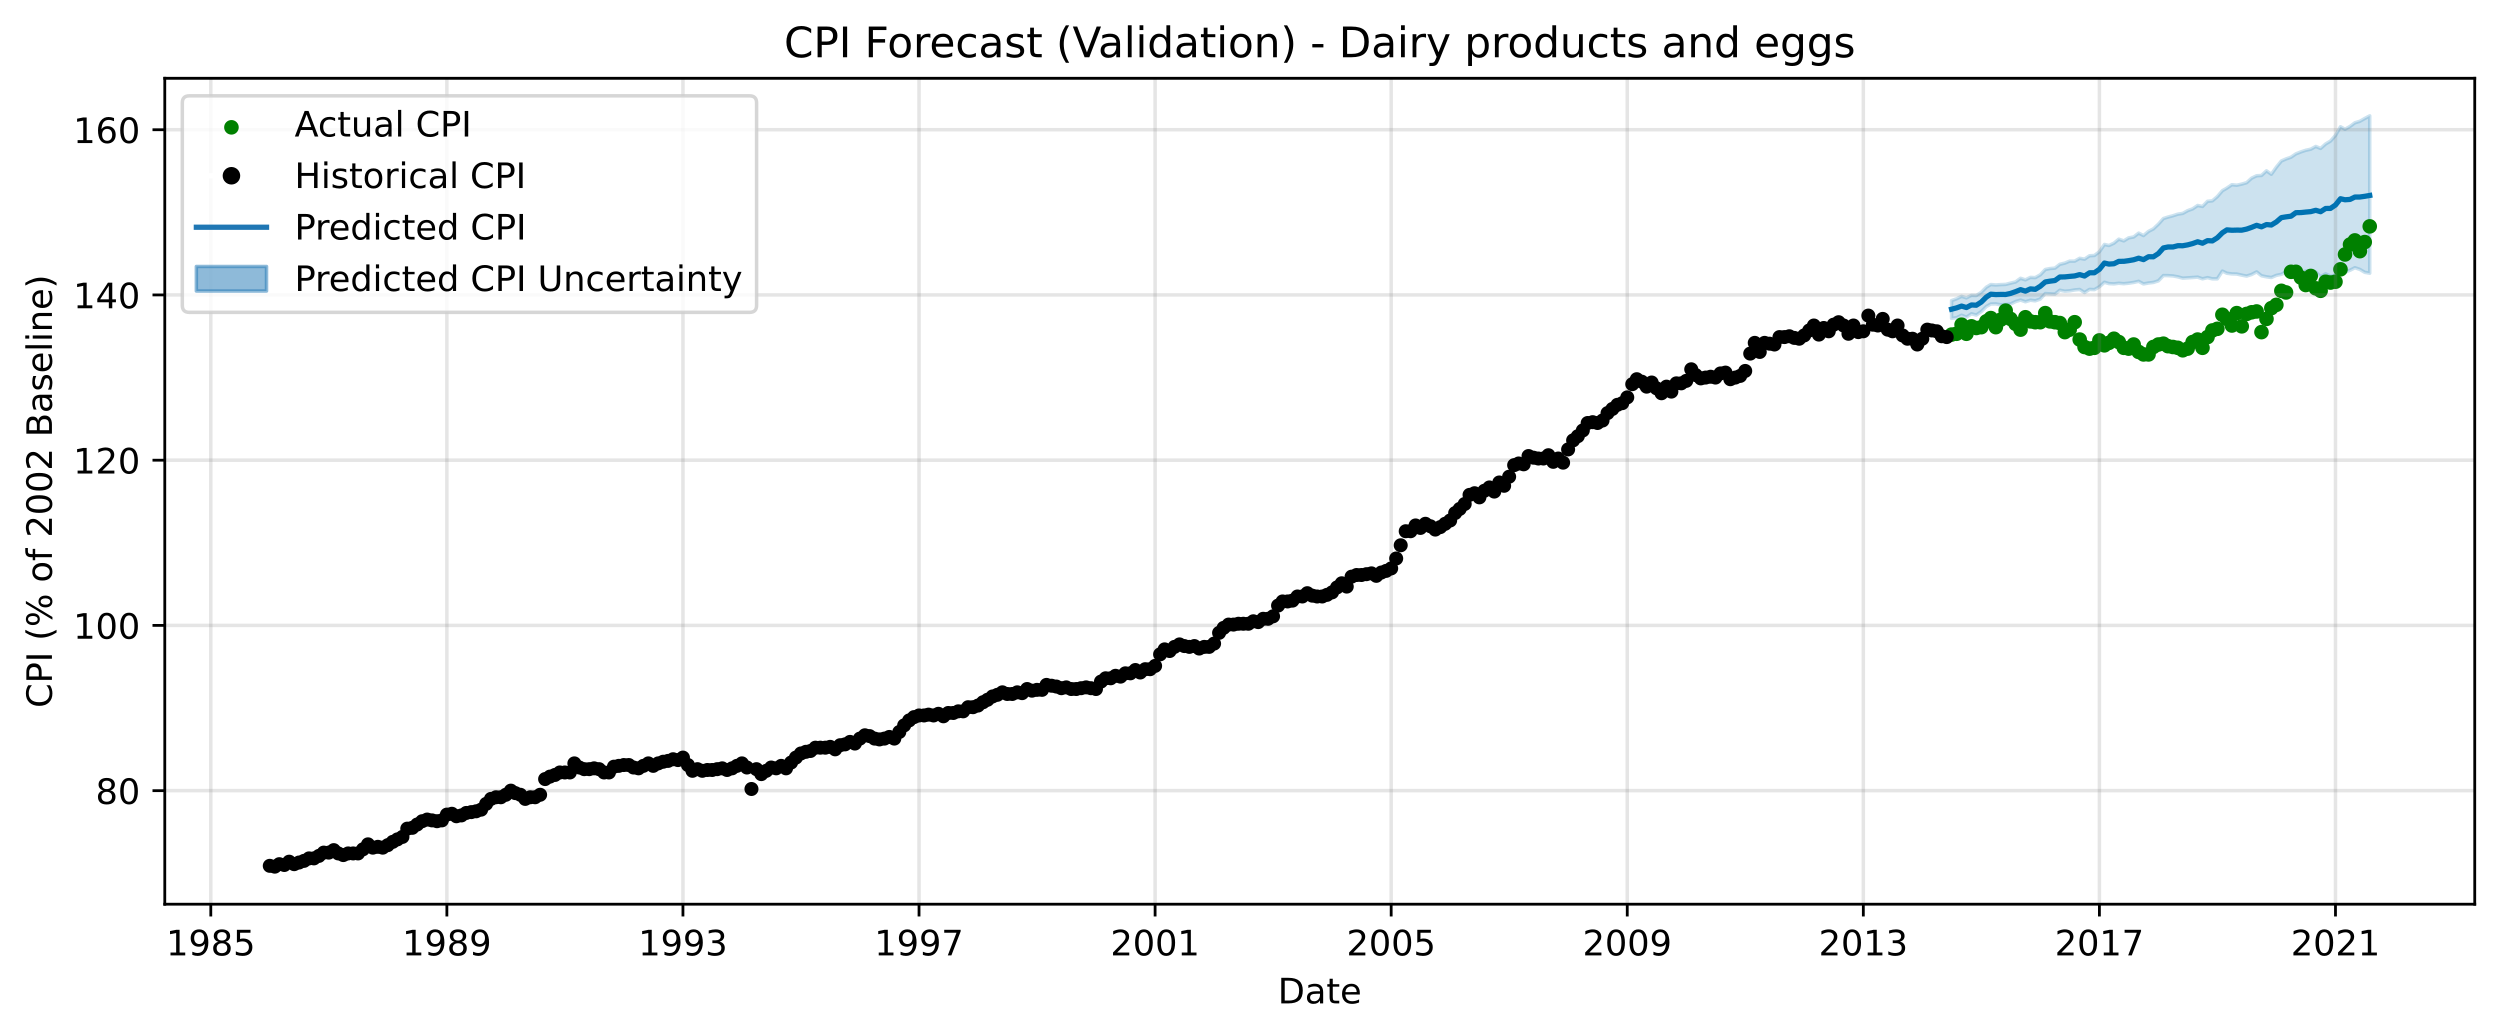 <?xml version="1.0" encoding="utf-8" standalone="no"?>
<!DOCTYPE svg PUBLIC "-//W3C//DTD SVG 1.1//EN"
  "http://www.w3.org/Graphics/SVG/1.1/DTD/svg11.dtd">
<!-- Created with matplotlib (https://matplotlib.org/) -->
<svg height="295.274pt" version="1.1" viewBox="0 0 712.566 295.274" width="712.566pt" xmlns="http://www.w3.org/2000/svg" xmlns:xlink="http://www.w3.org/1999/xlink">
 <defs>
  <style type="text/css">
*{stroke-linecap:butt;stroke-linejoin:round;}
  </style>
 </defs>
 <g id="figure_1">
  <g id="patch_1">
   <path d="M 0 295.274 
L 712.566 295.274 
L 712.566 0 
L 0 0 
z
" style="fill:#ffffff;"/>
  </g>
  <g id="axes_1">
   <g id="patch_2">
    <path d="M 46.966 257.718 
L 705.366 257.718 
L 705.366 22.318 
L 46.966 22.318 
z
" style="fill:#ffffff;"/>
   </g>
   <g id="PolyCollection_1">
    <defs>
     <path d="M 556.245 -209.593 
L 556.245 -204.531 
L 557.673 -204.713 
L 559.101 -205.426 
L 560.482 -204.873 
L 561.91 -205.836 
L 563.292 -205.475 
L 564.719 -206.474 
L 566.147 -207.917 
L 567.437 -208.619 
L 568.864 -208.657 
L 570.246 -208.402 
L 571.674 -208.487 
L 573.056 -208.624 
L 574.483 -209.315 
L 575.911 -209.749 
L 577.293 -209.259 
L 578.72 -209.702 
L 580.102 -209.528 
L 581.53 -210.033 
L 582.958 -211.607 
L 584.293 -211.529 
L 585.721 -211.452 
L 587.103 -212.546 
L 588.53 -212.275 
L 589.912 -212.378 
L 591.34 -212.632 
L 592.768 -212.767 
L 594.149 -211.889 
L 595.577 -212.789 
L 596.959 -212.71 
L 598.386 -213.536 
L 599.814 -214.823 
L 601.104 -214.436 
L 602.532 -214.355 
L 603.913 -214.539 
L 605.341 -214.408 
L 606.723 -214.552 
L 608.15 -214.769 
L 609.578 -215.086 
L 610.96 -214.344 
L 612.388 -214.607 
L 613.769 -214.772 
L 615.197 -215.219 
L 616.625 -216.726 
L 617.914 -216.714 
L 619.342 -216.618 
L 620.724 -216.368 
L 622.151 -215.985 
L 623.533 -216.076 
L 624.961 -216.172 
L 626.389 -216.282 
L 627.77 -215.799 
L 629.198 -216.131 
L 630.58 -215.801 
L 632.007 -215.803 
L 633.435 -218.007 
L 634.725 -217.385 
L 636.152 -217.201 
L 637.534 -217.165 
L 638.962 -216.85 
L 640.344 -216.579 
L 641.771 -217.031 
L 643.199 -217.775 
L 644.581 -216.673 
L 646.008 -216.368 
L 647.39 -216.168 
L 648.818 -216.782 
L 650.246 -217.079 
L 651.581 -217.796 
L 653.009 -217.373 
L 654.391 -217.562 
L 655.818 -217.482 
L 657.2 -218.019 
L 658.628 -217.433 
L 660.056 -217.733 
L 661.437 -216.395 
L 662.865 -217.221 
L 664.247 -216.543 
L 665.674 -216.906 
L 667.102 -218.466 
L 668.392 -217.694 
L 669.82 -218.243 
L 671.201 -218.966 
L 672.629 -218.48 
L 674.011 -217.652 
L 675.438 -217.402 
L 675.438 -262.256 
L 675.438 -262.256 
L 674.011 -261.502 
L 672.629 -260.717 
L 671.201 -260.278 
L 669.82 -259.248 
L 668.392 -258.427 
L 667.102 -259.147 
L 665.674 -256.67 
L 664.247 -255.064 
L 662.865 -254.247 
L 661.437 -252.97 
L 660.056 -253.534 
L 658.628 -252.755 
L 657.2 -252.442 
L 655.818 -251.989 
L 654.391 -251.423 
L 653.009 -250.475 
L 651.581 -249.977 
L 650.246 -249.393 
L 648.818 -247.626 
L 647.39 -245.609 
L 646.008 -246.581 
L 644.581 -245.262 
L 643.199 -245.179 
L 641.771 -244.499 
L 640.344 -243.199 
L 638.962 -242.809 
L 637.534 -242.488 
L 636.152 -242.635 
L 634.725 -241.669 
L 633.435 -240.92 
L 632.007 -239.255 
L 630.58 -238.031 
L 629.198 -237.904 
L 627.77 -236.431 
L 626.389 -236.714 
L 624.961 -235.745 
L 623.533 -235.232 
L 622.151 -234.46 
L 620.724 -234.227 
L 619.342 -233.776 
L 617.914 -233.402 
L 616.625 -232.989 
L 615.197 -231.387 
L 613.769 -230.041 
L 612.388 -229.33 
L 610.96 -228.131 
L 609.578 -228.831 
L 608.15 -227.732 
L 606.723 -227.479 
L 605.341 -226.616 
L 603.913 -227.108 
L 602.532 -225.969 
L 601.104 -225.305 
L 599.814 -225.602 
L 598.386 -223.531 
L 596.959 -222.455 
L 595.577 -222.381 
L 594.149 -221.41 
L 592.768 -221.66 
L 591.34 -220.843 
L 589.912 -220.849 
L 588.53 -220.285 
L 587.103 -219.94 
L 585.721 -218.85 
L 584.293 -218.732 
L 582.958 -218.463 
L 581.53 -216.947 
L 580.102 -216.145 
L 578.72 -216.214 
L 577.293 -215.509 
L 575.911 -215.955 
L 574.483 -214.912 
L 573.056 -214.577 
L 571.674 -214.215 
L 570.246 -214.158 
L 568.864 -214.057 
L 567.437 -214.179 
L 566.147 -213.408 
L 564.719 -211.959 
L 563.292 -211.039 
L 561.91 -211.093 
L 560.482 -210.375 
L 559.101 -210.815 
L 557.673 -210.111 
L 556.245 -209.593 
z
" id="m62e9185bba" style="stroke:#0072b2;stroke-opacity:0.2;"/>
    </defs>
    <g clip-path="url(#pfc7b935925)">
     <use style="fill:#0072b2;fill-opacity:0.2;stroke:#0072b2;stroke-opacity:0.2;" x="0" xlink:href="#m62e9185bba" y="295.274"/>
    </g>
   </g>
   <g id="PathCollection_1">
    <defs>
     <path d="M 0 1.581 
C 0.419 1.581 0.822 1.415 1.118 1.118 
C 1.415 0.822 1.581 0.419 1.581 0 
C 1.581 -0.419 1.415 -0.822 1.118 -1.118 
C 0.822 -1.415 0.419 -1.581 0 -1.581 
C -0.419 -1.581 -0.822 -1.415 -1.118 -1.118 
C -1.415 -0.822 -1.581 -0.419 -1.581 0 
C -1.581 0.419 -1.415 0.822 -1.118 1.118 
C -0.822 1.415 -0.419 1.581 0 1.581 
z
" id="m30efdd6720" style="stroke:#008000;"/>
    </defs>
    <g clip-path="url(#pfc7b935925)">
     <use style="fill:#008000;stroke:#008000;" x="556.245" xlink:href="#m30efdd6720" y="95.369"/>
     <use style="fill:#008000;stroke:#008000;" x="557.673" xlink:href="#m30efdd6720" y="95.134"/>
     <use style="fill:#008000;stroke:#008000;" x="559.101" xlink:href="#m30efdd6720" y="92.544"/>
     <use style="fill:#008000;stroke:#008000;" x="560.482" xlink:href="#m30efdd6720" y="95.134"/>
     <use style="fill:#008000;stroke:#008000;" x="561.91" xlink:href="#m30efdd6720" y="93.015"/>
     <use style="fill:#008000;stroke:#008000;" x="563.292" xlink:href="#m30efdd6720" y="93.485"/>
     <use style="fill:#008000;stroke:#008000;" x="564.719" xlink:href="#m30efdd6720" y="93.25"/>
     <use style="fill:#008000;stroke:#008000;" x="566.147" xlink:href="#m30efdd6720" y="91.602"/>
     <use style="fill:#008000;stroke:#008000;" x="567.437" xlink:href="#m30efdd6720" y="90.66"/>
     <use style="fill:#008000;stroke:#008000;" x="568.864" xlink:href="#m30efdd6720" y="93.25"/>
     <use style="fill:#008000;stroke:#008000;" x="570.246" xlink:href="#m30efdd6720" y="91.131"/>
     <use style="fill:#008000;stroke:#008000;" x="571.674" xlink:href="#m30efdd6720" y="88.54"/>
     <use style="fill:#008000;stroke:#008000;" x="573.056" xlink:href="#m30efdd6720" y="90.895"/>
     <use style="fill:#008000;stroke:#008000;" x="574.483" xlink:href="#m30efdd6720" y="92.308"/>
     <use style="fill:#008000;stroke:#008000;" x="575.911" xlink:href="#m30efdd6720" y="93.956"/>
     <use style="fill:#008000;stroke:#008000;" x="577.293" xlink:href="#m30efdd6720" y="90.424"/>
     <use style="fill:#008000;stroke:#008000;" x="578.72" xlink:href="#m30efdd6720" y="91.602"/>
     <use style="fill:#008000;stroke:#008000;" x="580.102" xlink:href="#m30efdd6720" y="91.837"/>
     <use style="fill:#008000;stroke:#008000;" x="581.53" xlink:href="#m30efdd6720" y="91.837"/>
     <use style="fill:#008000;stroke:#008000;" x="582.958" xlink:href="#m30efdd6720" y="89.247"/>
     <use style="fill:#008000;stroke:#008000;" x="584.293" xlink:href="#m30efdd6720" y="91.602"/>
     <use style="fill:#008000;stroke:#008000;" x="585.721" xlink:href="#m30efdd6720" y="91.837"/>
     <use style="fill:#008000;stroke:#008000;" x="587.103" xlink:href="#m30efdd6720" y="92.073"/>
     <use style="fill:#008000;stroke:#008000;" x="588.53" xlink:href="#m30efdd6720" y="94.663"/>
     <use style="fill:#008000;stroke:#008000;" x="589.912" xlink:href="#m30efdd6720" y="93.956"/>
     <use style="fill:#008000;stroke:#008000;" x="591.34" xlink:href="#m30efdd6720" y="91.837"/>
     <use style="fill:#008000;stroke:#008000;" x="592.768" xlink:href="#m30efdd6720" y="96.782"/>
     <use style="fill:#008000;stroke:#008000;" x="594.149" xlink:href="#m30efdd6720" y="98.901"/>
     <use style="fill:#008000;stroke:#008000;" x="595.577" xlink:href="#m30efdd6720" y="99.372"/>
     <use style="fill:#008000;stroke:#008000;" x="596.959" xlink:href="#m30efdd6720" y="99.137"/>
     <use style="fill:#008000;stroke:#008000;" x="598.386" xlink:href="#m30efdd6720" y="97.018"/>
     <use style="fill:#008000;stroke:#008000;" x="599.814" xlink:href="#m30efdd6720" y="98.431"/>
     <use style="fill:#008000;stroke:#008000;" x="601.104" xlink:href="#m30efdd6720" y="97.724"/>
     <use style="fill:#008000;stroke:#008000;" x="602.532" xlink:href="#m30efdd6720" y="96.547"/>
     <use style="fill:#008000;stroke:#008000;" x="603.913" xlink:href="#m30efdd6720" y="97.489"/>
     <use style="fill:#008000;stroke:#008000;" x="605.341" xlink:href="#m30efdd6720" y="99.137"/>
     <use style="fill:#008000;stroke:#008000;" x="606.723" xlink:href="#m30efdd6720" y="99.372"/>
     <use style="fill:#008000;stroke:#008000;" x="608.15" xlink:href="#m30efdd6720" y="98.195"/>
     <use style="fill:#008000;stroke:#008000;" x="609.578" xlink:href="#m30efdd6720" y="100.314"/>
     <use style="fill:#008000;stroke:#008000;" x="610.96" xlink:href="#m30efdd6720" y="101.021"/>
     <use style="fill:#008000;stroke:#008000;" x="612.388" xlink:href="#m30efdd6720" y="101.021"/>
     <use style="fill:#008000;stroke:#008000;" x="613.769" xlink:href="#m30efdd6720" y="98.901"/>
     <use style="fill:#008000;stroke:#008000;" x="615.197" xlink:href="#m30efdd6720" y="98.195"/>
     <use style="fill:#008000;stroke:#008000;" x="616.625" xlink:href="#m30efdd6720" y="97.96"/>
     <use style="fill:#008000;stroke:#008000;" x="617.914" xlink:href="#m30efdd6720" y="98.666"/>
     <use style="fill:#008000;stroke:#008000;" x="619.342" xlink:href="#m30efdd6720" y="98.901"/>
     <use style="fill:#008000;stroke:#008000;" x="620.724" xlink:href="#m30efdd6720" y="99.137"/>
     <use style="fill:#008000;stroke:#008000;" x="622.151" xlink:href="#m30efdd6720" y="99.843"/>
     <use style="fill:#008000;stroke:#008000;" x="623.533" xlink:href="#m30efdd6720" y="99.372"/>
     <use style="fill:#008000;stroke:#008000;" x="624.961" xlink:href="#m30efdd6720" y="97.489"/>
     <use style="fill:#008000;stroke:#008000;" x="626.389" xlink:href="#m30efdd6720" y="96.782"/>
     <use style="fill:#008000;stroke:#008000;" x="627.77" xlink:href="#m30efdd6720" y="99.137"/>
     <use style="fill:#008000;stroke:#008000;" x="629.198" xlink:href="#m30efdd6720" y="96.076"/>
     <use style="fill:#008000;stroke:#008000;" x="630.58" xlink:href="#m30efdd6720" y="94.192"/>
     <use style="fill:#008000;stroke:#008000;" x="632.007" xlink:href="#m30efdd6720" y="93.721"/>
     <use style="fill:#008000;stroke:#008000;" x="633.435" xlink:href="#m30efdd6720" y="89.718"/>
     <use style="fill:#008000;stroke:#008000;" x="634.725" xlink:href="#m30efdd6720" y="90.895"/>
     <use style="fill:#008000;stroke:#008000;" x="636.152" xlink:href="#m30efdd6720" y="92.779"/>
     <use style="fill:#008000;stroke:#008000;" x="637.534" xlink:href="#m30efdd6720" y="89.247"/>
     <use style="fill:#008000;stroke:#008000;" x="638.962" xlink:href="#m30efdd6720" y="93.015"/>
     <use style="fill:#008000;stroke:#008000;" x="640.344" xlink:href="#m30efdd6720" y="89.482"/>
     <use style="fill:#008000;stroke:#008000;" x="641.771" xlink:href="#m30efdd6720" y="89.011"/>
     <use style="fill:#008000;stroke:#008000;" x="643.199" xlink:href="#m30efdd6720" y="88.776"/>
     <use style="fill:#008000;stroke:#008000;" x="644.581" xlink:href="#m30efdd6720" y="94.663"/>
     <use style="fill:#008000;stroke:#008000;" x="646.008" xlink:href="#m30efdd6720" y="90.895"/>
     <use style="fill:#008000;stroke:#008000;" x="647.39" xlink:href="#m30efdd6720" y="87.834"/>
     <use style="fill:#008000;stroke:#008000;" x="648.818" xlink:href="#m30efdd6720" y="86.892"/>
     <use style="fill:#008000;stroke:#008000;" x="650.246" xlink:href="#m30efdd6720" y="82.889"/>
     <use style="fill:#008000;stroke:#008000;" x="651.581" xlink:href="#m30efdd6720" y="83.36"/>
     <use style="fill:#008000;stroke:#008000;" x="653.009" xlink:href="#m30efdd6720" y="77.473"/>
     <use style="fill:#008000;stroke:#008000;" x="654.391" xlink:href="#m30efdd6720" y="77.473"/>
     <use style="fill:#008000;stroke:#008000;" x="655.818" xlink:href="#m30efdd6720" y="79.121"/>
     <use style="fill:#008000;stroke:#008000;" x="657.2" xlink:href="#m30efdd6720" y="81.241"/>
     <use style="fill:#008000;stroke:#008000;" x="658.628" xlink:href="#m30efdd6720" y="78.65"/>
     <use style="fill:#008000;stroke:#008000;" x="660.056" xlink:href="#m30efdd6720" y="82.182"/>
     <use style="fill:#008000;stroke:#008000;" x="661.437" xlink:href="#m30efdd6720" y="82.889"/>
     <use style="fill:#008000;stroke:#008000;" x="662.865" xlink:href="#m30efdd6720" y="80.299"/>
     <use style="fill:#008000;stroke:#008000;" x="664.247" xlink:href="#m30efdd6720" y="80.534"/>
     <use style="fill:#008000;stroke:#008000;" x="665.674" xlink:href="#m30efdd6720" y="80.299"/>
     <use style="fill:#008000;stroke:#008000;" x="667.102" xlink:href="#m30efdd6720" y="76.766"/>
     <use style="fill:#008000;stroke:#008000;" x="668.392" xlink:href="#m30efdd6720" y="72.528"/>
     <use style="fill:#008000;stroke:#008000;" x="669.82" xlink:href="#m30efdd6720" y="69.702"/>
     <use style="fill:#008000;stroke:#008000;" x="671.201" xlink:href="#m30efdd6720" y="68.525"/>
     <use style="fill:#008000;stroke:#008000;" x="672.629" xlink:href="#m30efdd6720" y="71.586"/>
     <use style="fill:#008000;stroke:#008000;" x="674.011" xlink:href="#m30efdd6720" y="68.996"/>
     <use style="fill:#008000;stroke:#008000;" x="675.438" xlink:href="#m30efdd6720" y="64.521"/>
    </g>
   </g>
   <g id="matplotlib.axis_1">
    <g id="xtick_1">
     <g id="line2d_1">
      <path clip-path="url(#pfc7b935925)" d="M 60.082 257.718 
L 60.082 22.318 
" style="fill:none;stroke:#808080;stroke-linecap:square;stroke-opacity:0.2;"/>
     </g>
     <g id="line2d_2">
      <defs>
       <path d="M 0 0 
L 0 3.5 
" id="mb2c9445070" style="stroke:#000000;stroke-width:0.8;"/>
      </defs>
      <g>
       <use style="stroke:#000000;stroke-width:0.8;" x="60.082" xlink:href="#mb2c9445070" y="257.718"/>
      </g>
     </g>
     <g id="text_1">
      <!-- 1985 -->
      <defs>
       <path d="M 12.406 8.297 
L 28.516 8.297 
L 28.516 63.922 
L 10.984 60.406 
L 10.984 69.391 
L 28.422 72.906 
L 38.281 72.906 
L 38.281 8.297 
L 54.391 8.297 
L 54.391 0 
L 12.406 0 
z
" id="DejaVuSans-49"/>
       <path d="M 10.984 1.516 
L 10.984 10.5 
Q 14.703 8.734 18.5 7.812 
Q 22.312 6.891 25.984 6.891 
Q 35.75 6.891 40.891 13.453 
Q 46.047 20.016 46.781 33.406 
Q 43.953 29.203 39.594 26.953 
Q 35.25 24.703 29.984 24.703 
Q 19.047 24.703 12.672 31.312 
Q 6.297 37.938 6.297 49.422 
Q 6.297 60.641 12.938 67.422 
Q 19.578 74.219 30.609 74.219 
Q 43.266 74.219 49.922 64.516 
Q 56.594 54.828 56.594 36.375 
Q 56.594 19.141 48.406 8.859 
Q 40.234 -1.422 26.422 -1.422 
Q 22.703 -1.422 18.891 -0.688 
Q 15.094 0.047 10.984 1.516 
z
M 30.609 32.422 
Q 37.25 32.422 41.125 36.953 
Q 45.016 41.5 45.016 49.422 
Q 45.016 57.281 41.125 61.844 
Q 37.25 66.406 30.609 66.406 
Q 23.969 66.406 20.094 61.844 
Q 16.219 57.281 16.219 49.422 
Q 16.219 41.5 20.094 36.953 
Q 23.969 32.422 30.609 32.422 
z
" id="DejaVuSans-57"/>
       <path d="M 31.781 34.625 
Q 24.75 34.625 20.719 30.859 
Q 16.703 27.094 16.703 20.516 
Q 16.703 13.922 20.719 10.156 
Q 24.75 6.391 31.781 6.391 
Q 38.812 6.391 42.859 10.172 
Q 46.922 13.969 46.922 20.516 
Q 46.922 27.094 42.891 30.859 
Q 38.875 34.625 31.781 34.625 
z
M 21.922 38.812 
Q 15.578 40.375 12.031 44.719 
Q 8.5 49.078 8.5 55.328 
Q 8.5 64.062 14.719 69.141 
Q 20.953 74.219 31.781 74.219 
Q 42.672 74.219 48.875 69.141 
Q 55.078 64.062 55.078 55.328 
Q 55.078 49.078 51.531 44.719 
Q 48 40.375 41.703 38.812 
Q 48.828 37.156 52.797 32.312 
Q 56.781 27.484 56.781 20.516 
Q 56.781 9.906 50.312 4.234 
Q 43.844 -1.422 31.781 -1.422 
Q 19.734 -1.422 13.25 4.234 
Q 6.781 9.906 6.781 20.516 
Q 6.781 27.484 10.781 32.312 
Q 14.797 37.156 21.922 38.812 
z
M 18.312 54.391 
Q 18.312 48.734 21.844 45.562 
Q 25.391 42.391 31.781 42.391 
Q 38.141 42.391 41.719 45.562 
Q 45.312 48.734 45.312 54.391 
Q 45.312 60.062 41.719 63.234 
Q 38.141 66.406 31.781 66.406 
Q 25.391 66.406 21.844 63.234 
Q 18.312 60.062 18.312 54.391 
z
" id="DejaVuSans-56"/>
       <path d="M 10.797 72.906 
L 49.516 72.906 
L 49.516 64.594 
L 19.828 64.594 
L 19.828 46.734 
Q 21.969 47.469 24.109 47.828 
Q 26.266 48.188 28.422 48.188 
Q 40.625 48.188 47.75 41.5 
Q 54.891 34.812 54.891 23.391 
Q 54.891 11.625 47.562 5.094 
Q 40.234 -1.422 26.906 -1.422 
Q 22.312 -1.422 17.547 -0.641 
Q 12.797 0.141 7.719 1.703 
L 7.719 11.625 
Q 12.109 9.234 16.797 8.062 
Q 21.484 6.891 26.703 6.891 
Q 35.156 6.891 40.078 11.328 
Q 45.016 15.766 45.016 23.391 
Q 45.016 31 40.078 35.438 
Q 35.156 39.891 26.703 39.891 
Q 22.75 39.891 18.812 39.016 
Q 14.891 38.141 10.797 36.281 
z
" id="DejaVuSans-53"/>
      </defs>
      <g transform="translate(47.357 272.317)scale(0.1 -0.1)">
       <use xlink:href="#DejaVuSans-49"/>
       <use x="63.623" xlink:href="#DejaVuSans-57"/>
       <use x="127.246" xlink:href="#DejaVuSans-56"/>
       <use x="190.869" xlink:href="#DejaVuSans-53"/>
      </g>
     </g>
    </g>
    <g id="xtick_2">
     <g id="line2d_3">
      <path clip-path="url(#pfc7b935925)" d="M 127.37 257.718 
L 127.37 22.318 
" style="fill:none;stroke:#808080;stroke-linecap:square;stroke-opacity:0.2;"/>
     </g>
     <g id="line2d_4">
      <g>
       <use style="stroke:#000000;stroke-width:0.8;" x="127.37" xlink:href="#mb2c9445070" y="257.718"/>
      </g>
     </g>
     <g id="text_2">
      <!-- 1989 -->
      <g transform="translate(114.645 272.317)scale(0.1 -0.1)">
       <use xlink:href="#DejaVuSans-49"/>
       <use x="63.623" xlink:href="#DejaVuSans-57"/>
       <use x="127.246" xlink:href="#DejaVuSans-56"/>
       <use x="190.869" xlink:href="#DejaVuSans-57"/>
      </g>
     </g>
    </g>
    <g id="xtick_3">
     <g id="line2d_5">
      <path clip-path="url(#pfc7b935925)" d="M 194.658 257.718 
L 194.658 22.318 
" style="fill:none;stroke:#808080;stroke-linecap:square;stroke-opacity:0.2;"/>
     </g>
     <g id="line2d_6">
      <g>
       <use style="stroke:#000000;stroke-width:0.8;" x="194.658" xlink:href="#mb2c9445070" y="257.718"/>
      </g>
     </g>
     <g id="text_3">
      <!-- 1993 -->
      <defs>
       <path d="M 40.578 39.312 
Q 47.656 37.797 51.625 33 
Q 55.609 28.219 55.609 21.188 
Q 55.609 10.406 48.188 4.484 
Q 40.766 -1.422 27.094 -1.422 
Q 22.516 -1.422 17.656 -0.516 
Q 12.797 0.391 7.625 2.203 
L 7.625 11.719 
Q 11.719 9.328 16.594 8.109 
Q 21.484 6.891 26.812 6.891 
Q 36.078 6.891 40.938 10.547 
Q 45.797 14.203 45.797 21.188 
Q 45.797 27.641 41.281 31.266 
Q 36.766 34.906 28.719 34.906 
L 20.219 34.906 
L 20.219 43.016 
L 29.109 43.016 
Q 36.375 43.016 40.234 45.922 
Q 44.094 48.828 44.094 54.297 
Q 44.094 59.906 40.109 62.906 
Q 36.141 65.922 28.719 65.922 
Q 24.656 65.922 20.016 65.031 
Q 15.375 64.156 9.812 62.312 
L 9.812 71.094 
Q 15.438 72.656 20.344 73.438 
Q 25.25 74.219 29.594 74.219 
Q 40.828 74.219 47.359 69.109 
Q 53.906 64.016 53.906 55.328 
Q 53.906 49.266 50.438 45.094 
Q 46.969 40.922 40.578 39.312 
z
" id="DejaVuSans-51"/>
      </defs>
      <g transform="translate(181.933 272.317)scale(0.1 -0.1)">
       <use xlink:href="#DejaVuSans-49"/>
       <use x="63.623" xlink:href="#DejaVuSans-57"/>
       <use x="127.246" xlink:href="#DejaVuSans-57"/>
       <use x="190.869" xlink:href="#DejaVuSans-51"/>
      </g>
     </g>
    </g>
    <g id="xtick_4">
     <g id="line2d_7">
      <path clip-path="url(#pfc7b935925)" d="M 261.946 257.718 
L 261.946 22.318 
" style="fill:none;stroke:#808080;stroke-linecap:square;stroke-opacity:0.2;"/>
     </g>
     <g id="line2d_8">
      <g>
       <use style="stroke:#000000;stroke-width:0.8;" x="261.946" xlink:href="#mb2c9445070" y="257.718"/>
      </g>
     </g>
     <g id="text_4">
      <!-- 1997 -->
      <defs>
       <path d="M 8.203 72.906 
L 55.078 72.906 
L 55.078 68.703 
L 28.609 0 
L 18.312 0 
L 43.219 64.594 
L 8.203 64.594 
z
" id="DejaVuSans-55"/>
      </defs>
      <g transform="translate(249.221 272.317)scale(0.1 -0.1)">
       <use xlink:href="#DejaVuSans-49"/>
       <use x="63.623" xlink:href="#DejaVuSans-57"/>
       <use x="127.246" xlink:href="#DejaVuSans-57"/>
       <use x="190.869" xlink:href="#DejaVuSans-55"/>
      </g>
     </g>
    </g>
    <g id="xtick_5">
     <g id="line2d_9">
      <path clip-path="url(#pfc7b935925)" d="M 329.234 257.718 
L 329.234 22.318 
" style="fill:none;stroke:#808080;stroke-linecap:square;stroke-opacity:0.2;"/>
     </g>
     <g id="line2d_10">
      <g>
       <use style="stroke:#000000;stroke-width:0.8;" x="329.234" xlink:href="#mb2c9445070" y="257.718"/>
      </g>
     </g>
     <g id="text_5">
      <!-- 2001 -->
      <defs>
       <path d="M 19.188 8.297 
L 53.609 8.297 
L 53.609 0 
L 7.328 0 
L 7.328 8.297 
Q 12.938 14.109 22.625 23.891 
Q 32.328 33.688 34.812 36.531 
Q 39.547 41.844 41.422 45.531 
Q 43.312 49.219 43.312 52.781 
Q 43.312 58.594 39.234 62.25 
Q 35.156 65.922 28.609 65.922 
Q 23.969 65.922 18.812 64.312 
Q 13.672 62.703 7.812 59.422 
L 7.812 69.391 
Q 13.766 71.781 18.938 73 
Q 24.125 74.219 28.422 74.219 
Q 39.75 74.219 46.484 68.547 
Q 53.219 62.891 53.219 53.422 
Q 53.219 48.922 51.531 44.891 
Q 49.859 40.875 45.406 35.406 
Q 44.188 33.984 37.641 27.219 
Q 31.109 20.453 19.188 8.297 
z
" id="DejaVuSans-50"/>
       <path d="M 31.781 66.406 
Q 24.172 66.406 20.328 58.906 
Q 16.5 51.422 16.5 36.375 
Q 16.5 21.391 20.328 13.891 
Q 24.172 6.391 31.781 6.391 
Q 39.453 6.391 43.281 13.891 
Q 47.125 21.391 47.125 36.375 
Q 47.125 51.422 43.281 58.906 
Q 39.453 66.406 31.781 66.406 
z
M 31.781 74.219 
Q 44.047 74.219 50.516 64.516 
Q 56.984 54.828 56.984 36.375 
Q 56.984 17.969 50.516 8.266 
Q 44.047 -1.422 31.781 -1.422 
Q 19.531 -1.422 13.062 8.266 
Q 6.594 17.969 6.594 36.375 
Q 6.594 54.828 13.062 64.516 
Q 19.531 74.219 31.781 74.219 
z
" id="DejaVuSans-48"/>
      </defs>
      <g transform="translate(316.509 272.317)scale(0.1 -0.1)">
       <use xlink:href="#DejaVuSans-50"/>
       <use x="63.623" xlink:href="#DejaVuSans-48"/>
       <use x="127.246" xlink:href="#DejaVuSans-48"/>
       <use x="190.869" xlink:href="#DejaVuSans-49"/>
      </g>
     </g>
    </g>
    <g id="xtick_6">
     <g id="line2d_11">
      <path clip-path="url(#pfc7b935925)" d="M 396.522 257.718 
L 396.522 22.318 
" style="fill:none;stroke:#808080;stroke-linecap:square;stroke-opacity:0.2;"/>
     </g>
     <g id="line2d_12">
      <g>
       <use style="stroke:#000000;stroke-width:0.8;" x="396.522" xlink:href="#mb2c9445070" y="257.718"/>
      </g>
     </g>
     <g id="text_6">
      <!-- 2005 -->
      <g transform="translate(383.797 272.317)scale(0.1 -0.1)">
       <use xlink:href="#DejaVuSans-50"/>
       <use x="63.623" xlink:href="#DejaVuSans-48"/>
       <use x="127.246" xlink:href="#DejaVuSans-48"/>
       <use x="190.869" xlink:href="#DejaVuSans-53"/>
      </g>
     </g>
    </g>
    <g id="xtick_7">
     <g id="line2d_13">
      <path clip-path="url(#pfc7b935925)" d="M 463.81 257.718 
L 463.81 22.318 
" style="fill:none;stroke:#808080;stroke-linecap:square;stroke-opacity:0.2;"/>
     </g>
     <g id="line2d_14">
      <g>
       <use style="stroke:#000000;stroke-width:0.8;" x="463.81" xlink:href="#mb2c9445070" y="257.718"/>
      </g>
     </g>
     <g id="text_7">
      <!-- 2009 -->
      <g transform="translate(451.085 272.317)scale(0.1 -0.1)">
       <use xlink:href="#DejaVuSans-50"/>
       <use x="63.623" xlink:href="#DejaVuSans-48"/>
       <use x="127.246" xlink:href="#DejaVuSans-48"/>
       <use x="190.869" xlink:href="#DejaVuSans-57"/>
      </g>
     </g>
    </g>
    <g id="xtick_8">
     <g id="line2d_15">
      <path clip-path="url(#pfc7b935925)" d="M 531.098 257.718 
L 531.098 22.318 
" style="fill:none;stroke:#808080;stroke-linecap:square;stroke-opacity:0.2;"/>
     </g>
     <g id="line2d_16">
      <g>
       <use style="stroke:#000000;stroke-width:0.8;" x="531.098" xlink:href="#mb2c9445070" y="257.718"/>
      </g>
     </g>
     <g id="text_8">
      <!-- 2013 -->
      <g transform="translate(518.373 272.317)scale(0.1 -0.1)">
       <use xlink:href="#DejaVuSans-50"/>
       <use x="63.623" xlink:href="#DejaVuSans-48"/>
       <use x="127.246" xlink:href="#DejaVuSans-49"/>
       <use x="190.869" xlink:href="#DejaVuSans-51"/>
      </g>
     </g>
    </g>
    <g id="xtick_9">
     <g id="line2d_17">
      <path clip-path="url(#pfc7b935925)" d="M 598.386 257.718 
L 598.386 22.318 
" style="fill:none;stroke:#808080;stroke-linecap:square;stroke-opacity:0.2;"/>
     </g>
     <g id="line2d_18">
      <g>
       <use style="stroke:#000000;stroke-width:0.8;" x="598.386" xlink:href="#mb2c9445070" y="257.718"/>
      </g>
     </g>
     <g id="text_9">
      <!-- 2017 -->
      <g transform="translate(585.661 272.317)scale(0.1 -0.1)">
       <use xlink:href="#DejaVuSans-50"/>
       <use x="63.623" xlink:href="#DejaVuSans-48"/>
       <use x="127.246" xlink:href="#DejaVuSans-49"/>
       <use x="190.869" xlink:href="#DejaVuSans-55"/>
      </g>
     </g>
    </g>
    <g id="xtick_10">
     <g id="line2d_19">
      <path clip-path="url(#pfc7b935925)" d="M 665.674 257.718 
L 665.674 22.318 
" style="fill:none;stroke:#808080;stroke-linecap:square;stroke-opacity:0.2;"/>
     </g>
     <g id="line2d_20">
      <g>
       <use style="stroke:#000000;stroke-width:0.8;" x="665.674" xlink:href="#mb2c9445070" y="257.718"/>
      </g>
     </g>
     <g id="text_10">
      <!-- 2021 -->
      <g transform="translate(652.949 272.317)scale(0.1 -0.1)">
       <use xlink:href="#DejaVuSans-50"/>
       <use x="63.623" xlink:href="#DejaVuSans-48"/>
       <use x="127.246" xlink:href="#DejaVuSans-50"/>
       <use x="190.869" xlink:href="#DejaVuSans-49"/>
      </g>
     </g>
    </g>
    <g id="text_11">
     <!-- Date -->
     <defs>
      <path d="M 19.672 64.797 
L 19.672 8.109 
L 31.594 8.109 
Q 46.688 8.109 53.688 14.938 
Q 60.688 21.781 60.688 36.531 
Q 60.688 51.172 53.688 57.984 
Q 46.688 64.797 31.594 64.797 
z
M 9.812 72.906 
L 30.078 72.906 
Q 51.266 72.906 61.172 64.094 
Q 71.094 55.281 71.094 36.531 
Q 71.094 17.672 61.125 8.828 
Q 51.172 0 30.078 0 
L 9.812 0 
z
" id="DejaVuSans-68"/>
      <path d="M 34.281 27.484 
Q 23.391 27.484 19.188 25 
Q 14.984 22.516 14.984 16.5 
Q 14.984 11.719 18.141 8.906 
Q 21.297 6.109 26.703 6.109 
Q 34.188 6.109 38.703 11.406 
Q 43.219 16.703 43.219 25.484 
L 43.219 27.484 
z
M 52.203 31.203 
L 52.203 0 
L 43.219 0 
L 43.219 8.297 
Q 40.141 3.328 35.547 0.953 
Q 30.953 -1.422 24.312 -1.422 
Q 15.922 -1.422 10.953 3.297 
Q 6 8.016 6 15.922 
Q 6 25.141 12.172 29.828 
Q 18.359 34.516 30.609 34.516 
L 43.219 34.516 
L 43.219 35.406 
Q 43.219 41.609 39.141 45 
Q 35.062 48.391 27.688 48.391 
Q 23 48.391 18.547 47.266 
Q 14.109 46.141 10.016 43.891 
L 10.016 52.203 
Q 14.938 54.109 19.578 55.047 
Q 24.219 56 28.609 56 
Q 40.484 56 46.344 49.844 
Q 52.203 43.703 52.203 31.203 
z
" id="DejaVuSans-97"/>
      <path d="M 18.312 70.219 
L 18.312 54.688 
L 36.812 54.688 
L 36.812 47.703 
L 18.312 47.703 
L 18.312 18.016 
Q 18.312 11.328 20.141 9.422 
Q 21.969 7.516 27.594 7.516 
L 36.812 7.516 
L 36.812 0 
L 27.594 0 
Q 17.188 0 13.234 3.875 
Q 9.281 7.766 9.281 18.016 
L 9.281 47.703 
L 2.688 47.703 
L 2.688 54.688 
L 9.281 54.688 
L 9.281 70.219 
z
" id="DejaVuSans-116"/>
      <path d="M 56.203 29.594 
L 56.203 25.203 
L 14.891 25.203 
Q 15.484 15.922 20.484 11.062 
Q 25.484 6.203 34.422 6.203 
Q 39.594 6.203 44.453 7.469 
Q 49.312 8.734 54.109 11.281 
L 54.109 2.781 
Q 49.266 0.734 44.188 -0.344 
Q 39.109 -1.422 33.891 -1.422 
Q 20.797 -1.422 13.156 6.188 
Q 5.516 13.812 5.516 26.812 
Q 5.516 40.234 12.766 48.109 
Q 20.016 56 32.328 56 
Q 43.359 56 49.781 48.891 
Q 56.203 41.797 56.203 29.594 
z
M 47.219 32.234 
Q 47.125 39.594 43.094 43.984 
Q 39.062 48.391 32.422 48.391 
Q 24.906 48.391 20.391 44.141 
Q 15.875 39.891 15.188 32.172 
z
" id="DejaVuSans-101"/>
     </defs>
     <g transform="translate(364.215 285.995)scale(0.1 -0.1)">
      <use xlink:href="#DejaVuSans-68"/>
      <use x="77.002" xlink:href="#DejaVuSans-97"/>
      <use x="138.281" xlink:href="#DejaVuSans-116"/>
      <use x="177.49" xlink:href="#DejaVuSans-101"/>
     </g>
    </g>
   </g>
   <g id="matplotlib.axis_2">
    <g id="ytick_1">
     <g id="line2d_21">
      <path clip-path="url(#pfc7b935925)" d="M 46.966 225.354 
L 705.366 225.354 
" style="fill:none;stroke:#808080;stroke-linecap:square;stroke-opacity:0.2;"/>
     </g>
     <g id="line2d_22">
      <defs>
       <path d="M 0 0 
L -3.5 0 
" id="m574660e009" style="stroke:#000000;stroke-width:0.8;"/>
      </defs>
      <g>
       <use style="stroke:#000000;stroke-width:0.8;" x="46.966" xlink:href="#m574660e009" y="225.354"/>
      </g>
     </g>
     <g id="text_12">
      <!-- 80 -->
      <g transform="translate(27.241 229.153)scale(0.1 -0.1)">
       <use xlink:href="#DejaVuSans-56"/>
       <use x="63.623" xlink:href="#DejaVuSans-48"/>
      </g>
     </g>
    </g>
    <g id="ytick_2">
     <g id="line2d_23">
      <path clip-path="url(#pfc7b935925)" d="M 46.966 178.258 
L 705.366 178.258 
" style="fill:none;stroke:#808080;stroke-linecap:square;stroke-opacity:0.2;"/>
     </g>
     <g id="line2d_24">
      <g>
       <use style="stroke:#000000;stroke-width:0.8;" x="46.966" xlink:href="#m574660e009" y="178.258"/>
      </g>
     </g>
     <g id="text_13">
      <!-- 100 -->
      <g transform="translate(20.878 182.057)scale(0.1 -0.1)">
       <use xlink:href="#DejaVuSans-49"/>
       <use x="63.623" xlink:href="#DejaVuSans-48"/>
       <use x="127.246" xlink:href="#DejaVuSans-48"/>
      </g>
     </g>
    </g>
    <g id="ytick_3">
     <g id="line2d_25">
      <path clip-path="url(#pfc7b935925)" d="M 46.966 131.162 
L 705.366 131.162 
" style="fill:none;stroke:#808080;stroke-linecap:square;stroke-opacity:0.2;"/>
     </g>
     <g id="line2d_26">
      <g>
       <use style="stroke:#000000;stroke-width:0.8;" x="46.966" xlink:href="#m574660e009" y="131.162"/>
      </g>
     </g>
     <g id="text_14">
      <!-- 120 -->
      <g transform="translate(20.878 134.961)scale(0.1 -0.1)">
       <use xlink:href="#DejaVuSans-49"/>
       <use x="63.623" xlink:href="#DejaVuSans-50"/>
       <use x="127.246" xlink:href="#DejaVuSans-48"/>
      </g>
     </g>
    </g>
    <g id="ytick_4">
     <g id="line2d_27">
      <path clip-path="url(#pfc7b935925)" d="M 46.966 84.066 
L 705.366 84.066 
" style="fill:none;stroke:#808080;stroke-linecap:square;stroke-opacity:0.2;"/>
     </g>
     <g id="line2d_28">
      <g>
       <use style="stroke:#000000;stroke-width:0.8;" x="46.966" xlink:href="#m574660e009" y="84.066"/>
      </g>
     </g>
     <g id="text_15">
      <!-- 140 -->
      <defs>
       <path d="M 37.797 64.312 
L 12.891 25.391 
L 37.797 25.391 
z
M 35.203 72.906 
L 47.609 72.906 
L 47.609 25.391 
L 58.016 25.391 
L 58.016 17.188 
L 47.609 17.188 
L 47.609 0 
L 37.797 0 
L 37.797 17.188 
L 4.891 17.188 
L 4.891 26.703 
z
" id="DejaVuSans-52"/>
      </defs>
      <g transform="translate(20.878 87.866)scale(0.1 -0.1)">
       <use xlink:href="#DejaVuSans-49"/>
       <use x="63.623" xlink:href="#DejaVuSans-52"/>
       <use x="127.246" xlink:href="#DejaVuSans-48"/>
      </g>
     </g>
    </g>
    <g id="ytick_5">
     <g id="line2d_29">
      <path clip-path="url(#pfc7b935925)" d="M 46.966 36.97 
L 705.366 36.97 
" style="fill:none;stroke:#808080;stroke-linecap:square;stroke-opacity:0.2;"/>
     </g>
     <g id="line2d_30">
      <g>
       <use style="stroke:#000000;stroke-width:0.8;" x="46.966" xlink:href="#m574660e009" y="36.97"/>
      </g>
     </g>
     <g id="text_16">
      <!-- 160 -->
      <defs>
       <path d="M 33.016 40.375 
Q 26.375 40.375 22.484 35.828 
Q 18.609 31.297 18.609 23.391 
Q 18.609 15.531 22.484 10.953 
Q 26.375 6.391 33.016 6.391 
Q 39.656 6.391 43.531 10.953 
Q 47.406 15.531 47.406 23.391 
Q 47.406 31.297 43.531 35.828 
Q 39.656 40.375 33.016 40.375 
z
M 52.594 71.297 
L 52.594 62.312 
Q 48.875 64.062 45.094 64.984 
Q 41.312 65.922 37.594 65.922 
Q 27.828 65.922 22.672 59.328 
Q 17.531 52.734 16.797 39.406 
Q 19.672 43.656 24.016 45.922 
Q 28.375 48.188 33.594 48.188 
Q 44.578 48.188 50.953 41.516 
Q 57.328 34.859 57.328 23.391 
Q 57.328 12.156 50.688 5.359 
Q 44.047 -1.422 33.016 -1.422 
Q 20.359 -1.422 13.672 8.266 
Q 6.984 17.969 6.984 36.375 
Q 6.984 53.656 15.188 63.938 
Q 23.391 74.219 37.203 74.219 
Q 40.922 74.219 44.703 73.484 
Q 48.484 72.75 52.594 71.297 
z
" id="DejaVuSans-54"/>
      </defs>
      <g transform="translate(20.878 40.77)scale(0.1 -0.1)">
       <use xlink:href="#DejaVuSans-49"/>
       <use x="63.623" xlink:href="#DejaVuSans-54"/>
       <use x="127.246" xlink:href="#DejaVuSans-48"/>
      </g>
     </g>
    </g>
    <g id="text_17">
     <!-- CPI (% of 2002 Baseline) -->
     <defs>
      <path d="M 64.406 67.281 
L 64.406 56.891 
Q 59.422 61.531 53.781 63.812 
Q 48.141 66.109 41.797 66.109 
Q 29.297 66.109 22.656 58.469 
Q 16.016 50.828 16.016 36.375 
Q 16.016 21.969 22.656 14.328 
Q 29.297 6.688 41.797 6.688 
Q 48.141 6.688 53.781 8.984 
Q 59.422 11.281 64.406 15.922 
L 64.406 5.609 
Q 59.234 2.094 53.438 0.328 
Q 47.656 -1.422 41.219 -1.422 
Q 24.656 -1.422 15.125 8.703 
Q 5.609 18.844 5.609 36.375 
Q 5.609 53.953 15.125 64.078 
Q 24.656 74.219 41.219 74.219 
Q 47.75 74.219 53.531 72.484 
Q 59.328 70.75 64.406 67.281 
z
" id="DejaVuSans-67"/>
      <path d="M 19.672 64.797 
L 19.672 37.406 
L 32.078 37.406 
Q 38.969 37.406 42.719 40.969 
Q 46.484 44.531 46.484 51.125 
Q 46.484 57.672 42.719 61.234 
Q 38.969 64.797 32.078 64.797 
z
M 9.812 72.906 
L 32.078 72.906 
Q 44.344 72.906 50.609 67.359 
Q 56.891 61.812 56.891 51.125 
Q 56.891 40.328 50.609 34.812 
Q 44.344 29.297 32.078 29.297 
L 19.672 29.297 
L 19.672 0 
L 9.812 0 
z
" id="DejaVuSans-80"/>
      <path d="M 9.812 72.906 
L 19.672 72.906 
L 19.672 0 
L 9.812 0 
z
" id="DejaVuSans-73"/>
      <path id="DejaVuSans-32"/>
      <path d="M 31 75.875 
Q 24.469 64.656 21.281 53.656 
Q 18.109 42.672 18.109 31.391 
Q 18.109 20.125 21.312 9.062 
Q 24.516 -2 31 -13.188 
L 23.188 -13.188 
Q 15.875 -1.703 12.234 9.375 
Q 8.594 20.453 8.594 31.391 
Q 8.594 42.281 12.203 53.312 
Q 15.828 64.359 23.188 75.875 
z
" id="DejaVuSans-40"/>
      <path d="M 72.703 32.078 
Q 68.453 32.078 66.031 28.469 
Q 63.625 24.859 63.625 18.406 
Q 63.625 12.062 66.031 8.422 
Q 68.453 4.781 72.703 4.781 
Q 76.859 4.781 79.266 8.422 
Q 81.688 12.062 81.688 18.406 
Q 81.688 24.812 79.266 28.438 
Q 76.859 32.078 72.703 32.078 
z
M 72.703 38.281 
Q 80.422 38.281 84.953 32.906 
Q 89.5 27.547 89.5 18.406 
Q 89.5 9.281 84.938 3.922 
Q 80.375 -1.422 72.703 -1.422 
Q 64.891 -1.422 60.344 3.922 
Q 55.812 9.281 55.812 18.406 
Q 55.812 27.594 60.375 32.938 
Q 64.938 38.281 72.703 38.281 
z
M 22.312 68.016 
Q 18.109 68.016 15.688 64.375 
Q 13.281 60.75 13.281 54.391 
Q 13.281 47.953 15.672 44.328 
Q 18.062 40.719 22.312 40.719 
Q 26.562 40.719 28.969 44.328 
Q 31.391 47.953 31.391 54.391 
Q 31.391 60.688 28.953 64.344 
Q 26.516 68.016 22.312 68.016 
z
M 66.406 74.219 
L 74.219 74.219 
L 28.609 -1.422 
L 20.797 -1.422 
z
M 22.312 74.219 
Q 30.031 74.219 34.609 68.875 
Q 39.203 63.531 39.203 54.391 
Q 39.203 45.172 34.641 39.844 
Q 30.078 34.516 22.312 34.516 
Q 14.547 34.516 10.031 39.859 
Q 5.516 45.219 5.516 54.391 
Q 5.516 63.484 10.047 68.844 
Q 14.594 74.219 22.312 74.219 
z
" id="DejaVuSans-37"/>
      <path d="M 30.609 48.391 
Q 23.391 48.391 19.188 42.75 
Q 14.984 37.109 14.984 27.297 
Q 14.984 17.484 19.156 11.844 
Q 23.344 6.203 30.609 6.203 
Q 37.797 6.203 41.984 11.859 
Q 46.188 17.531 46.188 27.297 
Q 46.188 37.016 41.984 42.703 
Q 37.797 48.391 30.609 48.391 
z
M 30.609 56 
Q 42.328 56 49.016 48.375 
Q 55.719 40.766 55.719 27.297 
Q 55.719 13.875 49.016 6.219 
Q 42.328 -1.422 30.609 -1.422 
Q 18.844 -1.422 12.172 6.219 
Q 5.516 13.875 5.516 27.297 
Q 5.516 40.766 12.172 48.375 
Q 18.844 56 30.609 56 
z
" id="DejaVuSans-111"/>
      <path d="M 37.109 75.984 
L 37.109 68.5 
L 28.516 68.5 
Q 23.688 68.5 21.797 66.547 
Q 19.922 64.594 19.922 59.516 
L 19.922 54.688 
L 34.719 54.688 
L 34.719 47.703 
L 19.922 47.703 
L 19.922 0 
L 10.891 0 
L 10.891 47.703 
L 2.297 47.703 
L 2.297 54.688 
L 10.891 54.688 
L 10.891 58.5 
Q 10.891 67.625 15.141 71.797 
Q 19.391 75.984 28.609 75.984 
z
" id="DejaVuSans-102"/>
      <path d="M 19.672 34.812 
L 19.672 8.109 
L 35.5 8.109 
Q 43.453 8.109 47.281 11.406 
Q 51.125 14.703 51.125 21.484 
Q 51.125 28.328 47.281 31.562 
Q 43.453 34.812 35.5 34.812 
z
M 19.672 64.797 
L 19.672 42.828 
L 34.281 42.828 
Q 41.5 42.828 45.031 45.531 
Q 48.578 48.25 48.578 53.812 
Q 48.578 59.328 45.031 62.062 
Q 41.5 64.797 34.281 64.797 
z
M 9.812 72.906 
L 35.016 72.906 
Q 46.297 72.906 52.391 68.219 
Q 58.5 63.531 58.5 54.891 
Q 58.5 48.188 55.375 44.234 
Q 52.25 40.281 46.188 39.312 
Q 53.469 37.75 57.5 32.781 
Q 61.531 27.828 61.531 20.406 
Q 61.531 10.641 54.891 5.312 
Q 48.25 0 35.984 0 
L 9.812 0 
z
" id="DejaVuSans-66"/>
      <path d="M 44.281 53.078 
L 44.281 44.578 
Q 40.484 46.531 36.375 47.5 
Q 32.281 48.484 27.875 48.484 
Q 21.188 48.484 17.844 46.438 
Q 14.5 44.391 14.5 40.281 
Q 14.5 37.156 16.891 35.375 
Q 19.281 33.594 26.516 31.984 
L 29.594 31.297 
Q 39.156 29.25 43.188 25.516 
Q 47.219 21.781 47.219 15.094 
Q 47.219 7.469 41.188 3.016 
Q 35.156 -1.422 24.609 -1.422 
Q 20.219 -1.422 15.453 -0.562 
Q 10.688 0.297 5.422 2 
L 5.422 11.281 
Q 10.406 8.688 15.234 7.391 
Q 20.062 6.109 24.812 6.109 
Q 31.156 6.109 34.562 8.281 
Q 37.984 10.453 37.984 14.406 
Q 37.984 18.062 35.516 20.016 
Q 33.062 21.969 24.703 23.781 
L 21.578 24.516 
Q 13.234 26.266 9.516 29.906 
Q 5.812 33.547 5.812 39.891 
Q 5.812 47.609 11.281 51.797 
Q 16.75 56 26.812 56 
Q 31.781 56 36.172 55.266 
Q 40.578 54.547 44.281 53.078 
z
" id="DejaVuSans-115"/>
      <path d="M 9.422 75.984 
L 18.406 75.984 
L 18.406 0 
L 9.422 0 
z
" id="DejaVuSans-108"/>
      <path d="M 9.422 54.688 
L 18.406 54.688 
L 18.406 0 
L 9.422 0 
z
M 9.422 75.984 
L 18.406 75.984 
L 18.406 64.594 
L 9.422 64.594 
z
" id="DejaVuSans-105"/>
      <path d="M 54.891 33.016 
L 54.891 0 
L 45.906 0 
L 45.906 32.719 
Q 45.906 40.484 42.875 44.328 
Q 39.844 48.188 33.797 48.188 
Q 26.516 48.188 22.312 43.547 
Q 18.109 38.922 18.109 30.906 
L 18.109 0 
L 9.078 0 
L 9.078 54.688 
L 18.109 54.688 
L 18.109 46.188 
Q 21.344 51.125 25.703 53.562 
Q 30.078 56 35.797 56 
Q 45.219 56 50.047 50.172 
Q 54.891 44.344 54.891 33.016 
z
" id="DejaVuSans-110"/>
      <path d="M 8.016 75.875 
L 15.828 75.875 
Q 23.141 64.359 26.781 53.312 
Q 30.422 42.281 30.422 31.391 
Q 30.422 20.453 26.781 9.375 
Q 23.141 -1.703 15.828 -13.188 
L 8.016 -13.188 
Q 14.5 -2 17.703 9.062 
Q 20.906 20.125 20.906 31.391 
Q 20.906 42.672 17.703 53.656 
Q 14.5 64.656 8.016 75.875 
z
" id="DejaVuSans-41"/>
     </defs>
     <g transform="translate(14.798 201.752)rotate(-90)scale(0.1 -0.1)">
      <use xlink:href="#DejaVuSans-67"/>
      <use x="69.824" xlink:href="#DejaVuSans-80"/>
      <use x="130.127" xlink:href="#DejaVuSans-73"/>
      <use x="159.619" xlink:href="#DejaVuSans-32"/>
      <use x="191.406" xlink:href="#DejaVuSans-40"/>
      <use x="230.42" xlink:href="#DejaVuSans-37"/>
      <use x="325.439" xlink:href="#DejaVuSans-32"/>
      <use x="357.227" xlink:href="#DejaVuSans-111"/>
      <use x="418.408" xlink:href="#DejaVuSans-102"/>
      <use x="453.613" xlink:href="#DejaVuSans-32"/>
      <use x="485.4" xlink:href="#DejaVuSans-50"/>
      <use x="549.023" xlink:href="#DejaVuSans-48"/>
      <use x="612.646" xlink:href="#DejaVuSans-48"/>
      <use x="676.27" xlink:href="#DejaVuSans-50"/>
      <use x="739.893" xlink:href="#DejaVuSans-32"/>
      <use x="771.68" xlink:href="#DejaVuSans-66"/>
      <use x="840.283" xlink:href="#DejaVuSans-97"/>
      <use x="901.562" xlink:href="#DejaVuSans-115"/>
      <use x="953.662" xlink:href="#DejaVuSans-101"/>
      <use x="1015.186" xlink:href="#DejaVuSans-108"/>
      <use x="1042.969" xlink:href="#DejaVuSans-105"/>
      <use x="1070.752" xlink:href="#DejaVuSans-110"/>
      <use x="1134.131" xlink:href="#DejaVuSans-101"/>
      <use x="1195.654" xlink:href="#DejaVuSans-41"/>
     </g>
    </g>
   </g>
   <g id="line2d_31">
    <defs>
     <path d="M 0 1.5 
C 0.398 1.5 0.779 1.342 1.061 1.061 
C 1.342 0.779 1.5 0.398 1.5 0 
C 1.5 -0.398 1.342 -0.779 1.061 -1.061 
C 0.779 -1.342 0.398 -1.5 0 -1.5 
C -0.398 -1.5 -0.779 -1.342 -1.061 -1.061 
C -1.342 -0.779 -1.5 -0.398 -1.5 0 
C -1.5 0.398 -1.342 0.779 -1.061 1.061 
C -0.779 1.342 -0.398 1.5 0 1.5 
z
" id="m8e5dc5343a" style="stroke:#000000;"/>
    </defs>
    <g clip-path="url(#pfc7b935925)">
     <use style="stroke:#000000;" x="76.893" xlink:href="#m8e5dc5343a" y="246.783"/>
     <use style="stroke:#000000;" x="78.321" xlink:href="#m8e5dc5343a" y="247.018"/>
     <use style="stroke:#000000;" x="79.61" xlink:href="#m8e5dc5343a" y="246.312"/>
     <use style="stroke:#000000;" x="81.038" xlink:href="#m8e5dc5343a" y="246.547"/>
     <use style="stroke:#000000;" x="82.42" xlink:href="#m8e5dc5343a" y="245.605"/>
     <use style="stroke:#000000;" x="83.847" xlink:href="#m8e5dc5343a" y="246.312"/>
     <use style="stroke:#000000;" x="85.229" xlink:href="#m8e5dc5343a" y="245.841"/>
     <use style="stroke:#000000;" x="86.657" xlink:href="#m8e5dc5343a" y="245.37"/>
     <use style="stroke:#000000;" x="88.085" xlink:href="#m8e5dc5343a" y="244.663"/>
     <use style="stroke:#000000;" x="89.466" xlink:href="#m8e5dc5343a" y="244.663"/>
     <use style="stroke:#000000;" x="90.894" xlink:href="#m8e5dc5343a" y="243.957"/>
     <use style="stroke:#000000;" x="92.276" xlink:href="#m8e5dc5343a" y="243.015"/>
     <use style="stroke:#000000;" x="93.703" xlink:href="#m8e5dc5343a" y="243.015"/>
     <use style="stroke:#000000;" x="95.131" xlink:href="#m8e5dc5343a" y="242.309"/>
     <use style="stroke:#000000;" x="96.421" xlink:href="#m8e5dc5343a" y="243.25"/>
     <use style="stroke:#000000;" x="97.848" xlink:href="#m8e5dc5343a" y="243.721"/>
     <use style="stroke:#000000;" x="99.23" xlink:href="#m8e5dc5343a" y="243.25"/>
     <use style="stroke:#000000;" x="100.658" xlink:href="#m8e5dc5343a" y="243.25"/>
     <use style="stroke:#000000;" x="102.04" xlink:href="#m8e5dc5343a" y="243.25"/>
     <use style="stroke:#000000;" x="103.467" xlink:href="#m8e5dc5343a" y="242.073"/>
     <use style="stroke:#000000;" x="104.895" xlink:href="#m8e5dc5343a" y="240.66"/>
     <use style="stroke:#000000;" x="106.277" xlink:href="#m8e5dc5343a" y="241.602"/>
     <use style="stroke:#000000;" x="107.704" xlink:href="#m8e5dc5343a" y="241.367"/>
     <use style="stroke:#000000;" x="109.086" xlink:href="#m8e5dc5343a" y="241.602"/>
     <use style="stroke:#000000;" x="110.514" xlink:href="#m8e5dc5343a" y="240.896"/>
     <use style="stroke:#000000;" x="111.942" xlink:href="#m8e5dc5343a" y="239.954"/>
     <use style="stroke:#000000;" x="113.277" xlink:href="#m8e5dc5343a" y="239.247"/>
     <use style="stroke:#000000;" x="114.705" xlink:href="#m8e5dc5343a" y="238.541"/>
     <use style="stroke:#000000;" x="116.087" xlink:href="#m8e5dc5343a" y="236.186"/>
     <use style="stroke:#000000;" x="117.514" xlink:href="#m8e5dc5343a" y="235.951"/>
     <use style="stroke:#000000;" x="118.896" xlink:href="#m8e5dc5343a" y="235.009"/>
     <use style="stroke:#000000;" x="120.324" xlink:href="#m8e5dc5343a" y="234.067"/>
     <use style="stroke:#000000;" x="121.752" xlink:href="#m8e5dc5343a" y="233.596"/>
     <use style="stroke:#000000;" x="123.133" xlink:href="#m8e5dc5343a" y="233.831"/>
     <use style="stroke:#000000;" x="124.561" xlink:href="#m8e5dc5343a" y="234.067"/>
     <use style="stroke:#000000;" x="125.943" xlink:href="#m8e5dc5343a" y="233.831"/>
     <use style="stroke:#000000;" x="127.37" xlink:href="#m8e5dc5343a" y="232.183"/>
     <use style="stroke:#000000;" x="128.798" xlink:href="#m8e5dc5343a" y="231.947"/>
     <use style="stroke:#000000;" x="130.088" xlink:href="#m8e5dc5343a" y="232.654"/>
     <use style="stroke:#000000;" x="131.515" xlink:href="#m8e5dc5343a" y="232.418"/>
     <use style="stroke:#000000;" x="132.897" xlink:href="#m8e5dc5343a" y="231.712"/>
     <use style="stroke:#000000;" x="134.325" xlink:href="#m8e5dc5343a" y="231.476"/>
     <use style="stroke:#000000;" x="135.707" xlink:href="#m8e5dc5343a" y="231.241"/>
     <use style="stroke:#000000;" x="137.134" xlink:href="#m8e5dc5343a" y="230.77"/>
     <use style="stroke:#000000;" x="138.562" xlink:href="#m8e5dc5343a" y="229.122"/>
     <use style="stroke:#000000;" x="139.944" xlink:href="#m8e5dc5343a" y="227.709"/>
     <use style="stroke:#000000;" x="141.371" xlink:href="#m8e5dc5343a" y="227.238"/>
     <use style="stroke:#000000;" x="142.753" xlink:href="#m8e5dc5343a" y="227.238"/>
     <use style="stroke:#000000;" x="144.181" xlink:href="#m8e5dc5343a" y="226.531"/>
     <use style="stroke:#000000;" x="145.609" xlink:href="#m8e5dc5343a" y="225.354"/>
     <use style="stroke:#000000;" x="146.898" xlink:href="#m8e5dc5343a" y="226.06"/>
     <use style="stroke:#000000;" x="148.326" xlink:href="#m8e5dc5343a" y="226.531"/>
     <use style="stroke:#000000;" x="149.708" xlink:href="#m8e5dc5343a" y="227.709"/>
     <use style="stroke:#000000;" x="151.135" xlink:href="#m8e5dc5343a" y="227.238"/>
     <use style="stroke:#000000;" x="152.517" xlink:href="#m8e5dc5343a" y="227.238"/>
     <use style="stroke:#000000;" x="153.945" xlink:href="#m8e5dc5343a" y="226.531"/>
     <use style="stroke:#000000;" x="155.373" xlink:href="#m8e5dc5343a" y="222.057"/>
     <use style="stroke:#000000;" x="156.754" xlink:href="#m8e5dc5343a" y="221.351"/>
     <use style="stroke:#000000;" x="158.182" xlink:href="#m8e5dc5343a" y="220.88"/>
     <use style="stroke:#000000;" x="159.564" xlink:href="#m8e5dc5343a" y="220.173"/>
     <use style="stroke:#000000;" x="160.991" xlink:href="#m8e5dc5343a" y="220.173"/>
     <use style="stroke:#000000;" x="162.419" xlink:href="#m8e5dc5343a" y="220.173"/>
     <use style="stroke:#000000;" x="163.709" xlink:href="#m8e5dc5343a" y="217.583"/>
     <use style="stroke:#000000;" x="165.136" xlink:href="#m8e5dc5343a" y="218.761"/>
     <use style="stroke:#000000;" x="166.518" xlink:href="#m8e5dc5343a" y="219.232"/>
     <use style="stroke:#000000;" x="167.946" xlink:href="#m8e5dc5343a" y="219.232"/>
     <use style="stroke:#000000;" x="169.328" xlink:href="#m8e5dc5343a" y="218.996"/>
     <use style="stroke:#000000;" x="170.755" xlink:href="#m8e5dc5343a" y="219.232"/>
     <use style="stroke:#000000;" x="172.183" xlink:href="#m8e5dc5343a" y="220.173"/>
     <use style="stroke:#000000;" x="173.565" xlink:href="#m8e5dc5343a" y="220.173"/>
     <use style="stroke:#000000;" x="174.992" xlink:href="#m8e5dc5343a" y="218.525"/>
     <use style="stroke:#000000;" x="176.374" xlink:href="#m8e5dc5343a" y="218.29"/>
     <use style="stroke:#000000;" x="177.802" xlink:href="#m8e5dc5343a" y="218.054"/>
     <use style="stroke:#000000;" x="179.23" xlink:href="#m8e5dc5343a" y="218.054"/>
     <use style="stroke:#000000;" x="180.565" xlink:href="#m8e5dc5343a" y="218.761"/>
     <use style="stroke:#000000;" x="181.993" xlink:href="#m8e5dc5343a" y="218.996"/>
     <use style="stroke:#000000;" x="183.375" xlink:href="#m8e5dc5343a" y="218.29"/>
     <use style="stroke:#000000;" x="184.802" xlink:href="#m8e5dc5343a" y="217.583"/>
     <use style="stroke:#000000;" x="186.184" xlink:href="#m8e5dc5343a" y="218.29"/>
     <use style="stroke:#000000;" x="187.612" xlink:href="#m8e5dc5343a" y="217.583"/>
     <use style="stroke:#000000;" x="189.04" xlink:href="#m8e5dc5343a" y="217.112"/>
     <use style="stroke:#000000;" x="190.421" xlink:href="#m8e5dc5343a" y="216.877"/>
     <use style="stroke:#000000;" x="191.849" xlink:href="#m8e5dc5343a" y="216.406"/>
     <use style="stroke:#000000;" x="193.231" xlink:href="#m8e5dc5343a" y="216.641"/>
     <use style="stroke:#000000;" x="194.658" xlink:href="#m8e5dc5343a" y="215.935"/>
     <use style="stroke:#000000;" x="196.086" xlink:href="#m8e5dc5343a" y="218.054"/>
     <use style="stroke:#000000;" x="197.376" xlink:href="#m8e5dc5343a" y="219.702"/>
     <use style="stroke:#000000;" x="198.803" xlink:href="#m8e5dc5343a" y="219.232"/>
     <use style="stroke:#000000;" x="200.185" xlink:href="#m8e5dc5343a" y="219.702"/>
     <use style="stroke:#000000;" x="201.613" xlink:href="#m8e5dc5343a" y="219.467"/>
     <use style="stroke:#000000;" x="202.995" xlink:href="#m8e5dc5343a" y="219.467"/>
     <use style="stroke:#000000;" x="204.422" xlink:href="#m8e5dc5343a" y="219.232"/>
     <use style="stroke:#000000;" x="205.85" xlink:href="#m8e5dc5343a" y="218.996"/>
     <use style="stroke:#000000;" x="207.232" xlink:href="#m8e5dc5343a" y="219.467"/>
     <use style="stroke:#000000;" x="208.659" xlink:href="#m8e5dc5343a" y="218.996"/>
     <use style="stroke:#000000;" x="210.041" xlink:href="#m8e5dc5343a" y="218.29"/>
     <use style="stroke:#000000;" x="211.469" xlink:href="#m8e5dc5343a" y="217.583"/>
     <use style="stroke:#000000;" x="212.897" xlink:href="#m8e5dc5343a" y="218.761"/>
     <use style="stroke:#000000;" x="214.186" xlink:href="#m8e5dc5343a" y="224.883"/>
     <use style="stroke:#000000;" x="215.614" xlink:href="#m8e5dc5343a" y="219.232"/>
     <use style="stroke:#000000;" x="216.996" xlink:href="#m8e5dc5343a" y="220.644"/>
     <use style="stroke:#000000;" x="218.423" xlink:href="#m8e5dc5343a" y="219.702"/>
     <use style="stroke:#000000;" x="219.805" xlink:href="#m8e5dc5343a" y="218.761"/>
     <use style="stroke:#000000;" x="221.233" xlink:href="#m8e5dc5343a" y="218.996"/>
     <use style="stroke:#000000;" x="222.661" xlink:href="#m8e5dc5343a" y="218.29"/>
     <use style="stroke:#000000;" x="224.042" xlink:href="#m8e5dc5343a" y="218.996"/>
     <use style="stroke:#000000;" x="225.47" xlink:href="#m8e5dc5343a" y="217.348"/>
     <use style="stroke:#000000;" x="226.852" xlink:href="#m8e5dc5343a" y="215.935"/>
     <use style="stroke:#000000;" x="228.279" xlink:href="#m8e5dc5343a" y="214.757"/>
     <use style="stroke:#000000;" x="229.707" xlink:href="#m8e5dc5343a" y="214.286"/>
     <use style="stroke:#000000;" x="230.997" xlink:href="#m8e5dc5343a" y="214.051"/>
     <use style="stroke:#000000;" x="232.424" xlink:href="#m8e5dc5343a" y="213.109"/>
     <use style="stroke:#000000;" x="233.806" xlink:href="#m8e5dc5343a" y="213.109"/>
     <use style="stroke:#000000;" x="235.234" xlink:href="#m8e5dc5343a" y="213.109"/>
     <use style="stroke:#000000;" x="236.616" xlink:href="#m8e5dc5343a" y="212.874"/>
     <use style="stroke:#000000;" x="238.043" xlink:href="#m8e5dc5343a" y="213.58"/>
     <use style="stroke:#000000;" x="239.471" xlink:href="#m8e5dc5343a" y="212.403"/>
     <use style="stroke:#000000;" x="240.853" xlink:href="#m8e5dc5343a" y="212.167"/>
     <use style="stroke:#000000;" x="242.28" xlink:href="#m8e5dc5343a" y="211.461"/>
     <use style="stroke:#000000;" x="243.662" xlink:href="#m8e5dc5343a" y="211.932"/>
     <use style="stroke:#000000;" x="245.09" xlink:href="#m8e5dc5343a" y="210.519"/>
     <use style="stroke:#000000;" x="246.518" xlink:href="#m8e5dc5343a" y="209.577"/>
     <use style="stroke:#000000;" x="247.853" xlink:href="#m8e5dc5343a" y="209.812"/>
     <use style="stroke:#000000;" x="249.281" xlink:href="#m8e5dc5343a" y="210.519"/>
     <use style="stroke:#000000;" x="250.663" xlink:href="#m8e5dc5343a" y="210.754"/>
     <use style="stroke:#000000;" x="252.09" xlink:href="#m8e5dc5343a" y="210.519"/>
     <use style="stroke:#000000;" x="253.472" xlink:href="#m8e5dc5343a" y="210.048"/>
     <use style="stroke:#000000;" x="254.9" xlink:href="#m8e5dc5343a" y="210.519"/>
     <use style="stroke:#000000;" x="256.328" xlink:href="#m8e5dc5343a" y="208.635"/>
     <use style="stroke:#000000;" x="257.709" xlink:href="#m8e5dc5343a" y="206.751"/>
     <use style="stroke:#000000;" x="259.137" xlink:href="#m8e5dc5343a" y="205.338"/>
     <use style="stroke:#000000;" x="260.519" xlink:href="#m8e5dc5343a" y="204.396"/>
     <use style="stroke:#000000;" x="261.946" xlink:href="#m8e5dc5343a" y="203.925"/>
     <use style="stroke:#000000;" x="263.374" xlink:href="#m8e5dc5343a" y="203.925"/>
     <use style="stroke:#000000;" x="264.664" xlink:href="#m8e5dc5343a" y="203.69"/>
     <use style="stroke:#000000;" x="266.091" xlink:href="#m8e5dc5343a" y="203.925"/>
     <use style="stroke:#000000;" x="267.473" xlink:href="#m8e5dc5343a" y="203.454"/>
     <use style="stroke:#000000;" x="268.901" xlink:href="#m8e5dc5343a" y="204.161"/>
     <use style="stroke:#000000;" x="270.283" xlink:href="#m8e5dc5343a" y="203.219"/>
     <use style="stroke:#000000;" x="271.71" xlink:href="#m8e5dc5343a" y="203.219"/>
     <use style="stroke:#000000;" x="273.138" xlink:href="#m8e5dc5343a" y="202.748"/>
     <use style="stroke:#000000;" x="274.52" xlink:href="#m8e5dc5343a" y="202.748"/>
     <use style="stroke:#000000;" x="275.947" xlink:href="#m8e5dc5343a" y="201.571"/>
     <use style="stroke:#000000;" x="277.329" xlink:href="#m8e5dc5343a" y="201.571"/>
     <use style="stroke:#000000;" x="278.757" xlink:href="#m8e5dc5343a" y="201.1"/>
     <use style="stroke:#000000;" x="280.185" xlink:href="#m8e5dc5343a" y="200.158"/>
     <use style="stroke:#000000;" x="281.474" xlink:href="#m8e5dc5343a" y="199.451"/>
     <use style="stroke:#000000;" x="282.902" xlink:href="#m8e5dc5343a" y="198.509"/>
     <use style="stroke:#000000;" x="284.284" xlink:href="#m8e5dc5343a" y="198.038"/>
     <use style="stroke:#000000;" x="285.711" xlink:href="#m8e5dc5343a" y="197.332"/>
     <use style="stroke:#000000;" x="287.093" xlink:href="#m8e5dc5343a" y="197.803"/>
     <use style="stroke:#000000;" x="288.521" xlink:href="#m8e5dc5343a" y="197.803"/>
     <use style="stroke:#000000;" x="289.949" xlink:href="#m8e5dc5343a" y="197.332"/>
     <use style="stroke:#000000;" x="291.33" xlink:href="#m8e5dc5343a" y="197.567"/>
     <use style="stroke:#000000;" x="292.758" xlink:href="#m8e5dc5343a" y="196.39"/>
     <use style="stroke:#000000;" x="294.14" xlink:href="#m8e5dc5343a" y="196.861"/>
     <use style="stroke:#000000;" x="295.567" xlink:href="#m8e5dc5343a" y="196.626"/>
     <use style="stroke:#000000;" x="296.995" xlink:href="#m8e5dc5343a" y="196.626"/>
     <use style="stroke:#000000;" x="298.285" xlink:href="#m8e5dc5343a" y="195.213"/>
     <use style="stroke:#000000;" x="299.712" xlink:href="#m8e5dc5343a" y="195.448"/>
     <use style="stroke:#000000;" x="301.094" xlink:href="#m8e5dc5343a" y="195.684"/>
     <use style="stroke:#000000;" x="302.522" xlink:href="#m8e5dc5343a" y="196.155"/>
     <use style="stroke:#000000;" x="303.904" xlink:href="#m8e5dc5343a" y="195.919"/>
     <use style="stroke:#000000;" x="305.331" xlink:href="#m8e5dc5343a" y="196.39"/>
     <use style="stroke:#000000;" x="306.759" xlink:href="#m8e5dc5343a" y="196.39"/>
     <use style="stroke:#000000;" x="308.141" xlink:href="#m8e5dc5343a" y="196.155"/>
     <use style="stroke:#000000;" x="309.568" xlink:href="#m8e5dc5343a" y="195.919"/>
     <use style="stroke:#000000;" x="310.95" xlink:href="#m8e5dc5343a" y="196.155"/>
     <use style="stroke:#000000;" x="312.378" xlink:href="#m8e5dc5343a" y="196.39"/>
     <use style="stroke:#000000;" x="313.806" xlink:href="#m8e5dc5343a" y="194.271"/>
     <use style="stroke:#000000;" x="315.141" xlink:href="#m8e5dc5343a" y="193.329"/>
     <use style="stroke:#000000;" x="316.569" xlink:href="#m8e5dc5343a" y="193.329"/>
     <use style="stroke:#000000;" x="317.951" xlink:href="#m8e5dc5343a" y="192.622"/>
     <use style="stroke:#000000;" x="319.378" xlink:href="#m8e5dc5343a" y="192.858"/>
     <use style="stroke:#000000;" x="320.76" xlink:href="#m8e5dc5343a" y="191.916"/>
     <use style="stroke:#000000;" x="322.188" xlink:href="#m8e5dc5343a" y="191.916"/>
     <use style="stroke:#000000;" x="323.616" xlink:href="#m8e5dc5343a" y="190.974"/>
     <use style="stroke:#000000;" x="324.997" xlink:href="#m8e5dc5343a" y="191.68"/>
     <use style="stroke:#000000;" x="326.425" xlink:href="#m8e5dc5343a" y="190.739"/>
     <use style="stroke:#000000;" x="327.807" xlink:href="#m8e5dc5343a" y="190.739"/>
     <use style="stroke:#000000;" x="329.234" xlink:href="#m8e5dc5343a" y="189.797"/>
     <use style="stroke:#000000;" x="330.662" xlink:href="#m8e5dc5343a" y="186.5"/>
     <use style="stroke:#000000;" x="331.952" xlink:href="#m8e5dc5343a" y="185.087"/>
     <use style="stroke:#000000;" x="333.379" xlink:href="#m8e5dc5343a" y="185.558"/>
     <use style="stroke:#000000;" x="334.761" xlink:href="#m8e5dc5343a" y="184.381"/>
     <use style="stroke:#000000;" x="336.189" xlink:href="#m8e5dc5343a" y="183.674"/>
     <use style="stroke:#000000;" x="337.571" xlink:href="#m8e5dc5343a" y="184.145"/>
     <use style="stroke:#000000;" x="338.998" xlink:href="#m8e5dc5343a" y="184.381"/>
     <use style="stroke:#000000;" x="340.426" xlink:href="#m8e5dc5343a" y="184.145"/>
     <use style="stroke:#000000;" x="341.808" xlink:href="#m8e5dc5343a" y="184.852"/>
     <use style="stroke:#000000;" x="343.235" xlink:href="#m8e5dc5343a" y="184.381"/>
     <use style="stroke:#000000;" x="344.617" xlink:href="#m8e5dc5343a" y="184.381"/>
     <use style="stroke:#000000;" x="346.045" xlink:href="#m8e5dc5343a" y="183.439"/>
     <use style="stroke:#000000;" x="347.473" xlink:href="#m8e5dc5343a" y="180.377"/>
     <use style="stroke:#000000;" x="348.762" xlink:href="#m8e5dc5343a" y="178.965"/>
     <use style="stroke:#000000;" x="350.19" xlink:href="#m8e5dc5343a" y="178.023"/>
     <use style="stroke:#000000;" x="351.572" xlink:href="#m8e5dc5343a" y="178.023"/>
     <use style="stroke:#000000;" x="352.999" xlink:href="#m8e5dc5343a" y="177.787"/>
     <use style="stroke:#000000;" x="354.381" xlink:href="#m8e5dc5343a" y="177.787"/>
     <use style="stroke:#000000;" x="355.809" xlink:href="#m8e5dc5343a" y="177.787"/>
     <use style="stroke:#000000;" x="357.237" xlink:href="#m8e5dc5343a" y="177.081"/>
     <use style="stroke:#000000;" x="358.618" xlink:href="#m8e5dc5343a" y="177.316"/>
     <use style="stroke:#000000;" x="360.046" xlink:href="#m8e5dc5343a" y="176.374"/>
     <use style="stroke:#000000;" x="361.428" xlink:href="#m8e5dc5343a" y="176.374"/>
     <use style="stroke:#000000;" x="362.855" xlink:href="#m8e5dc5343a" y="175.668"/>
     <use style="stroke:#000000;" x="364.283" xlink:href="#m8e5dc5343a" y="172.607"/>
     <use style="stroke:#000000;" x="365.573" xlink:href="#m8e5dc5343a" y="171.429"/>
     <use style="stroke:#000000;" x="367" xlink:href="#m8e5dc5343a" y="171.429"/>
     <use style="stroke:#000000;" x="368.382" xlink:href="#m8e5dc5343a" y="171.194"/>
     <use style="stroke:#000000;" x="369.81" xlink:href="#m8e5dc5343a" y="170.016"/>
     <use style="stroke:#000000;" x="371.192" xlink:href="#m8e5dc5343a" y="170.016"/>
     <use style="stroke:#000000;" x="372.619" xlink:href="#m8e5dc5343a" y="169.074"/>
     <use style="stroke:#000000;" x="374.047" xlink:href="#m8e5dc5343a" y="169.781"/>
     <use style="stroke:#000000;" x="375.429" xlink:href="#m8e5dc5343a" y="170.016"/>
     <use style="stroke:#000000;" x="376.856" xlink:href="#m8e5dc5343a" y="170.016"/>
     <use style="stroke:#000000;" x="378.238" xlink:href="#m8e5dc5343a" y="169.545"/>
     <use style="stroke:#000000;" x="379.666" xlink:href="#m8e5dc5343a" y="168.839"/>
     <use style="stroke:#000000;" x="381.094" xlink:href="#m8e5dc5343a" y="167.426"/>
     <use style="stroke:#000000;" x="382.429" xlink:href="#m8e5dc5343a" y="166.249"/>
     <use style="stroke:#000000;" x="383.857" xlink:href="#m8e5dc5343a" y="167.191"/>
     <use style="stroke:#000000;" x="385.239" xlink:href="#m8e5dc5343a" y="164.365"/>
     <use style="stroke:#000000;" x="386.666" xlink:href="#m8e5dc5343a" y="163.894"/>
     <use style="stroke:#000000;" x="388.048" xlink:href="#m8e5dc5343a" y="163.894"/>
     <use style="stroke:#000000;" x="389.476" xlink:href="#m8e5dc5343a" y="163.658"/>
     <use style="stroke:#000000;" x="390.904" xlink:href="#m8e5dc5343a" y="163.423"/>
     <use style="stroke:#000000;" x="392.285" xlink:href="#m8e5dc5343a" y="164.129"/>
     <use style="stroke:#000000;" x="393.713" xlink:href="#m8e5dc5343a" y="163.187"/>
     <use style="stroke:#000000;" x="395.095" xlink:href="#m8e5dc5343a" y="162.716"/>
     <use style="stroke:#000000;" x="396.522" xlink:href="#m8e5dc5343a" y="162.01"/>
     <use style="stroke:#000000;" x="397.95" xlink:href="#m8e5dc5343a" y="159.184"/>
     <use style="stroke:#000000;" x="399.24" xlink:href="#m8e5dc5343a" y="155.417"/>
     <use style="stroke:#000000;" x="400.667" xlink:href="#m8e5dc5343a" y="151.413"/>
     <use style="stroke:#000000;" x="402.049" xlink:href="#m8e5dc5343a" y="151.413"/>
     <use style="stroke:#000000;" x="403.477" xlink:href="#m8e5dc5343a" y="149.765"/>
     <use style="stroke:#000000;" x="404.859" xlink:href="#m8e5dc5343a" y="150.472"/>
     <use style="stroke:#000000;" x="406.286" xlink:href="#m8e5dc5343a" y="149.294"/>
     <use style="stroke:#000000;" x="407.714" xlink:href="#m8e5dc5343a" y="150.001"/>
     <use style="stroke:#000000;" x="409.096" xlink:href="#m8e5dc5343a" y="150.942"/>
     <use style="stroke:#000000;" x="410.523" xlink:href="#m8e5dc5343a" y="150.236"/>
     <use style="stroke:#000000;" x="411.905" xlink:href="#m8e5dc5343a" y="149.294"/>
     <use style="stroke:#000000;" x="413.333" xlink:href="#m8e5dc5343a" y="148.352"/>
     <use style="stroke:#000000;" x="414.761" xlink:href="#m8e5dc5343a" y="146.233"/>
     <use style="stroke:#000000;" x="416.05" xlink:href="#m8e5dc5343a" y="145.055"/>
     <use style="stroke:#000000;" x="417.478" xlink:href="#m8e5dc5343a" y="143.643"/>
     <use style="stroke:#000000;" x="418.86" xlink:href="#m8e5dc5343a" y="141.052"/>
     <use style="stroke:#000000;" x="420.287" xlink:href="#m8e5dc5343a" y="140.581"/>
     <use style="stroke:#000000;" x="421.669" xlink:href="#m8e5dc5343a" y="141.759"/>
     <use style="stroke:#000000;" x="423.097" xlink:href="#m8e5dc5343a" y="139.875"/>
     <use style="stroke:#000000;" x="424.525" xlink:href="#m8e5dc5343a" y="138.933"/>
     <use style="stroke:#000000;" x="425.906" xlink:href="#m8e5dc5343a" y="140.11"/>
     <use style="stroke:#000000;" x="427.334" xlink:href="#m8e5dc5343a" y="137.52"/>
     <use style="stroke:#000000;" x="428.716" xlink:href="#m8e5dc5343a" y="138.462"/>
     <use style="stroke:#000000;" x="430.143" xlink:href="#m8e5dc5343a" y="135.872"/>
     <use style="stroke:#000000;" x="431.571" xlink:href="#m8e5dc5343a" y="132.575"/>
     <use style="stroke:#000000;" x="432.861" xlink:href="#m8e5dc5343a" y="132.104"/>
     <use style="stroke:#000000;" x="434.288" xlink:href="#m8e5dc5343a" y="132.34"/>
     <use style="stroke:#000000;" x="435.67" xlink:href="#m8e5dc5343a" y="129.985"/>
     <use style="stroke:#000000;" x="437.098" xlink:href="#m8e5dc5343a" y="130.456"/>
     <use style="stroke:#000000;" x="438.48" xlink:href="#m8e5dc5343a" y="130.691"/>
     <use style="stroke:#000000;" x="439.907" xlink:href="#m8e5dc5343a" y="130.691"/>
     <use style="stroke:#000000;" x="441.335" xlink:href="#m8e5dc5343a" y="129.749"/>
     <use style="stroke:#000000;" x="442.717" xlink:href="#m8e5dc5343a" y="131.633"/>
     <use style="stroke:#000000;" x="444.144" xlink:href="#m8e5dc5343a" y="130.691"/>
     <use style="stroke:#000000;" x="445.526" xlink:href="#m8e5dc5343a" y="131.869"/>
     <use style="stroke:#000000;" x="446.954" xlink:href="#m8e5dc5343a" y="128.101"/>
     <use style="stroke:#000000;" x="448.382" xlink:href="#m8e5dc5343a" y="125.511"/>
     <use style="stroke:#000000;" x="449.717" xlink:href="#m8e5dc5343a" y="124.333"/>
     <use style="stroke:#000000;" x="451.145" xlink:href="#m8e5dc5343a" y="122.685"/>
     <use style="stroke:#000000;" x="452.527" xlink:href="#m8e5dc5343a" y="120.566"/>
     <use style="stroke:#000000;" x="453.954" xlink:href="#m8e5dc5343a" y="120.33"/>
     <use style="stroke:#000000;" x="455.336" xlink:href="#m8e5dc5343a" y="120.566"/>
     <use style="stroke:#000000;" x="456.764" xlink:href="#m8e5dc5343a" y="119.859"/>
     <use style="stroke:#000000;" x="458.192" xlink:href="#m8e5dc5343a" y="117.74"/>
     <use style="stroke:#000000;" x="459.573" xlink:href="#m8e5dc5343a" y="116.562"/>
     <use style="stroke:#000000;" x="461.001" xlink:href="#m8e5dc5343a" y="115.385"/>
     <use style="stroke:#000000;" x="462.383" xlink:href="#m8e5dc5343a" y="114.914"/>
     <use style="stroke:#000000;" x="463.81" xlink:href="#m8e5dc5343a" y="113.266"/>
     <use style="stroke:#000000;" x="465.238" xlink:href="#m8e5dc5343a" y="109.498"/>
     <use style="stroke:#000000;" x="466.528" xlink:href="#m8e5dc5343a" y="108.085"/>
     <use style="stroke:#000000;" x="467.955" xlink:href="#m8e5dc5343a" y="108.792"/>
     <use style="stroke:#000000;" x="469.337" xlink:href="#m8e5dc5343a" y="110.205"/>
     <use style="stroke:#000000;" x="470.765" xlink:href="#m8e5dc5343a" y="109.027"/>
     <use style="stroke:#000000;" x="472.147" xlink:href="#m8e5dc5343a" y="110.675"/>
     <use style="stroke:#000000;" x="473.574" xlink:href="#m8e5dc5343a" y="112.088"/>
     <use style="stroke:#000000;" x="475.002" xlink:href="#m8e5dc5343a" y="110.205"/>
     <use style="stroke:#000000;" x="476.384" xlink:href="#m8e5dc5343a" y="111.617"/>
     <use style="stroke:#000000;" x="477.812" xlink:href="#m8e5dc5343a" y="109.263"/>
     <use style="stroke:#000000;" x="479.193" xlink:href="#m8e5dc5343a" y="109.263"/>
     <use style="stroke:#000000;" x="480.621" xlink:href="#m8e5dc5343a" y="108.556"/>
     <use style="stroke:#000000;" x="482.049" xlink:href="#m8e5dc5343a" y="105.259"/>
     <use style="stroke:#000000;" x="483.338" xlink:href="#m8e5dc5343a" y="106.908"/>
     <use style="stroke:#000000;" x="484.766" xlink:href="#m8e5dc5343a" y="107.85"/>
     <use style="stroke:#000000;" x="486.148" xlink:href="#m8e5dc5343a" y="107.614"/>
     <use style="stroke:#000000;" x="487.575" xlink:href="#m8e5dc5343a" y="107.379"/>
     <use style="stroke:#000000;" x="488.957" xlink:href="#m8e5dc5343a" y="107.614"/>
     <use style="stroke:#000000;" x="490.385" xlink:href="#m8e5dc5343a" y="106.437"/>
     <use style="stroke:#000000;" x="491.813" xlink:href="#m8e5dc5343a" y="106.201"/>
     <use style="stroke:#000000;" x="493.194" xlink:href="#m8e5dc5343a" y="108.085"/>
     <use style="stroke:#000000;" x="494.622" xlink:href="#m8e5dc5343a" y="107.614"/>
     <use style="stroke:#000000;" x="496.004" xlink:href="#m8e5dc5343a" y="107.143"/>
     <use style="stroke:#000000;" x="497.431" xlink:href="#m8e5dc5343a" y="105.73"/>
     <use style="stroke:#000000;" x="498.859" xlink:href="#m8e5dc5343a" y="100.785"/>
     <use style="stroke:#000000;" x="500.149" xlink:href="#m8e5dc5343a" y="97.724"/>
     <use style="stroke:#000000;" x="501.576" xlink:href="#m8e5dc5343a" y="100.314"/>
     <use style="stroke:#000000;" x="502.958" xlink:href="#m8e5dc5343a" y="97.724"/>
     <use style="stroke:#000000;" x="504.386" xlink:href="#m8e5dc5343a" y="97.96"/>
     <use style="stroke:#000000;" x="505.768" xlink:href="#m8e5dc5343a" y="98.195"/>
     <use style="stroke:#000000;" x="507.195" xlink:href="#m8e5dc5343a" y="96.076"/>
     <use style="stroke:#000000;" x="508.623" xlink:href="#m8e5dc5343a" y="96.076"/>
     <use style="stroke:#000000;" x="510.005" xlink:href="#m8e5dc5343a" y="95.84"/>
     <use style="stroke:#000000;" x="511.432" xlink:href="#m8e5dc5343a" y="96.311"/>
     <use style="stroke:#000000;" x="512.814" xlink:href="#m8e5dc5343a" y="96.547"/>
     <use style="stroke:#000000;" x="514.242" xlink:href="#m8e5dc5343a" y="95.605"/>
     <use style="stroke:#000000;" x="515.67" xlink:href="#m8e5dc5343a" y="94.192"/>
     <use style="stroke:#000000;" x="517.005" xlink:href="#m8e5dc5343a" y="92.779"/>
     <use style="stroke:#000000;" x="518.433" xlink:href="#m8e5dc5343a" y="95.369"/>
     <use style="stroke:#000000;" x="519.815" xlink:href="#m8e5dc5343a" y="93.485"/>
     <use style="stroke:#000000;" x="521.242" xlink:href="#m8e5dc5343a" y="94.427"/>
     <use style="stroke:#000000;" x="522.624" xlink:href="#m8e5dc5343a" y="92.544"/>
     <use style="stroke:#000000;" x="524.052" xlink:href="#m8e5dc5343a" y="91.837"/>
     <use style="stroke:#000000;" x="525.48" xlink:href="#m8e5dc5343a" y="92.779"/>
     <use style="stroke:#000000;" x="526.861" xlink:href="#m8e5dc5343a" y="95.134"/>
     <use style="stroke:#000000;" x="528.289" xlink:href="#m8e5dc5343a" y="92.779"/>
     <use style="stroke:#000000;" x="529.671" xlink:href="#m8e5dc5343a" y="94.663"/>
     <use style="stroke:#000000;" x="531.098" xlink:href="#m8e5dc5343a" y="94.427"/>
     <use style="stroke:#000000;" x="532.526" xlink:href="#m8e5dc5343a" y="89.953"/>
     <use style="stroke:#000000;" x="533.816" xlink:href="#m8e5dc5343a" y="92.544"/>
     <use style="stroke:#000000;" x="535.243" xlink:href="#m8e5dc5343a" y="92.779"/>
     <use style="stroke:#000000;" x="536.625" xlink:href="#m8e5dc5343a" y="90.895"/>
     <use style="stroke:#000000;" x="538.053" xlink:href="#m8e5dc5343a" y="93.956"/>
     <use style="stroke:#000000;" x="539.435" xlink:href="#m8e5dc5343a" y="94.427"/>
     <use style="stroke:#000000;" x="540.862" xlink:href="#m8e5dc5343a" y="92.779"/>
     <use style="stroke:#000000;" x="542.29" xlink:href="#m8e5dc5343a" y="95.605"/>
     <use style="stroke:#000000;" x="543.672" xlink:href="#m8e5dc5343a" y="96.547"/>
     <use style="stroke:#000000;" x="545.1" xlink:href="#m8e5dc5343a" y="96.547"/>
     <use style="stroke:#000000;" x="546.481" xlink:href="#m8e5dc5343a" y="98.195"/>
     <use style="stroke:#000000;" x="547.909" xlink:href="#m8e5dc5343a" y="96.547"/>
     <use style="stroke:#000000;" x="549.337" xlink:href="#m8e5dc5343a" y="93.956"/>
     <use style="stroke:#000000;" x="550.626" xlink:href="#m8e5dc5343a" y="94.192"/>
     <use style="stroke:#000000;" x="552.054" xlink:href="#m8e5dc5343a" y="94.427"/>
     <use style="stroke:#000000;" x="553.436" xlink:href="#m8e5dc5343a" y="95.84"/>
     <use style="stroke:#000000;" x="554.863" xlink:href="#m8e5dc5343a" y="96.076"/>
    </g>
   </g>
   <g id="line2d_32">
    <path clip-path="url(#pfc7b935925)" d="M 556.245 88.13 
L 557.673 87.755 
L 559.101 87.24 
L 560.482 87.656 
L 561.91 86.917 
L 563.292 87.001 
L 564.719 86.096 
L 566.147 84.683 
L 567.437 83.851 
L 568.864 83.963 
L 570.246 83.924 
L 571.674 83.934 
L 573.056 83.634 
L 574.483 83.133 
L 575.911 82.555 
L 577.293 82.984 
L 578.72 82.337 
L 580.102 82.469 
L 581.53 81.598 
L 582.958 80.361 
L 584.293 80.143 
L 585.721 79.954 
L 587.103 78.953 
L 588.53 78.925 
L 589.912 78.779 
L 591.34 78.652 
L 592.768 78.271 
L 594.149 78.673 
L 595.577 77.755 
L 596.959 77.737 
L 598.386 76.763 
L 599.814 74.978 
L 601.104 75.273 
L 602.532 75.174 
L 603.913 74.492 
L 605.341 74.483 
L 606.723 74.29 
L 608.15 74.04 
L 609.578 73.59 
L 610.96 73.997 
L 612.388 73.168 
L 613.769 73.201 
L 615.197 72.262 
L 616.625 70.666 
L 617.914 70.398 
L 619.342 70.399 
L 620.724 70.038 
L 622.151 70.042 
L 623.533 69.797 
L 624.961 69.422 
L 626.389 68.907 
L 627.77 69.323 
L 629.198 68.584 
L 630.58 68.668 
L 632.007 67.763 
L 633.435 66.35 
L 634.725 65.518 
L 636.152 65.63 
L 637.534 65.59 
L 638.962 65.601 
L 640.344 65.301 
L 641.771 64.8 
L 643.199 64.222 
L 644.581 64.651 
L 646.008 64.004 
L 647.39 64.136 
L 648.818 63.265 
L 650.246 62.028 
L 651.581 61.81 
L 653.009 61.621 
L 654.391 60.62 
L 655.818 60.592 
L 657.2 60.446 
L 658.628 60.319 
L 660.056 59.938 
L 661.437 60.34 
L 662.865 59.422 
L 664.247 59.404 
L 665.674 58.43 
L 667.102 56.645 
L 668.392 56.94 
L 669.82 56.841 
L 671.201 56.159 
L 672.629 56.15 
L 674.011 55.957 
L 675.438 55.706 
" style="fill:none;stroke:#0072b2;stroke-linecap:square;stroke-width:1.5;"/>
   </g>
   <g id="patch_3">
    <path d="M 46.966 257.718 
L 46.966 22.318 
" style="fill:none;stroke:#000000;stroke-linecap:square;stroke-linejoin:miter;stroke-width:0.8;"/>
   </g>
   <g id="patch_4">
    <path d="M 705.366 257.718 
L 705.366 22.318 
" style="fill:none;stroke:#000000;stroke-linecap:square;stroke-linejoin:miter;stroke-width:0.8;"/>
   </g>
   <g id="patch_5">
    <path d="M 46.966 257.718 
L 705.366 257.718 
" style="fill:none;stroke:#000000;stroke-linecap:square;stroke-linejoin:miter;stroke-width:0.8;"/>
   </g>
   <g id="patch_6">
    <path d="M 46.966 22.318 
L 705.366 22.318 
" style="fill:none;stroke:#000000;stroke-linecap:square;stroke-linejoin:miter;stroke-width:0.8;"/>
   </g>
   <g id="text_18">
    <!-- CPI Forecast (Validation) - Dairy products and eggs -->
    <defs>
     <path d="M 9.812 72.906 
L 51.703 72.906 
L 51.703 64.594 
L 19.672 64.594 
L 19.672 43.109 
L 48.578 43.109 
L 48.578 34.812 
L 19.672 34.812 
L 19.672 0 
L 9.812 0 
z
" id="DejaVuSans-70"/>
     <path d="M 41.109 46.297 
Q 39.594 47.172 37.812 47.578 
Q 36.031 48 33.891 48 
Q 26.266 48 22.188 43.047 
Q 18.109 38.094 18.109 28.812 
L 18.109 0 
L 9.078 0 
L 9.078 54.688 
L 18.109 54.688 
L 18.109 46.188 
Q 20.953 51.172 25.484 53.578 
Q 30.031 56 36.531 56 
Q 37.453 56 38.578 55.875 
Q 39.703 55.766 41.062 55.516 
z
" id="DejaVuSans-114"/>
     <path d="M 48.781 52.594 
L 48.781 44.188 
Q 44.969 46.297 41.141 47.344 
Q 37.312 48.391 33.406 48.391 
Q 24.656 48.391 19.812 42.844 
Q 14.984 37.312 14.984 27.297 
Q 14.984 17.281 19.812 11.734 
Q 24.656 6.203 33.406 6.203 
Q 37.312 6.203 41.141 7.25 
Q 44.969 8.297 48.781 10.406 
L 48.781 2.094 
Q 45.016 0.344 40.984 -0.531 
Q 36.969 -1.422 32.422 -1.422 
Q 20.062 -1.422 12.781 6.344 
Q 5.516 14.109 5.516 27.297 
Q 5.516 40.672 12.859 48.328 
Q 20.219 56 33.016 56 
Q 37.156 56 41.109 55.141 
Q 45.062 54.297 48.781 52.594 
z
" id="DejaVuSans-99"/>
     <path d="M 28.609 0 
L 0.781 72.906 
L 11.078 72.906 
L 34.188 11.531 
L 57.328 72.906 
L 67.578 72.906 
L 39.797 0 
z
" id="DejaVuSans-86"/>
     <path d="M 45.406 46.391 
L 45.406 75.984 
L 54.391 75.984 
L 54.391 0 
L 45.406 0 
L 45.406 8.203 
Q 42.578 3.328 38.25 0.953 
Q 33.938 -1.422 27.875 -1.422 
Q 17.969 -1.422 11.734 6.484 
Q 5.516 14.406 5.516 27.297 
Q 5.516 40.188 11.734 48.094 
Q 17.969 56 27.875 56 
Q 33.938 56 38.25 53.625 
Q 42.578 51.266 45.406 46.391 
z
M 14.797 27.297 
Q 14.797 17.391 18.875 11.75 
Q 22.953 6.109 30.078 6.109 
Q 37.203 6.109 41.297 11.75 
Q 45.406 17.391 45.406 27.297 
Q 45.406 37.203 41.297 42.844 
Q 37.203 48.484 30.078 48.484 
Q 22.953 48.484 18.875 42.844 
Q 14.797 37.203 14.797 27.297 
z
" id="DejaVuSans-100"/>
     <path d="M 4.891 31.391 
L 31.203 31.391 
L 31.203 23.391 
L 4.891 23.391 
z
" id="DejaVuSans-45"/>
     <path d="M 32.172 -5.078 
Q 28.375 -14.844 24.75 -17.812 
Q 21.141 -20.797 15.094 -20.797 
L 7.906 -20.797 
L 7.906 -13.281 
L 13.188 -13.281 
Q 16.891 -13.281 18.938 -11.516 
Q 21 -9.766 23.484 -3.219 
L 25.094 0.875 
L 2.984 54.688 
L 12.5 54.688 
L 29.594 11.922 
L 46.688 54.688 
L 56.203 54.688 
z
" id="DejaVuSans-121"/>
     <path d="M 18.109 8.203 
L 18.109 -20.797 
L 9.078 -20.797 
L 9.078 54.688 
L 18.109 54.688 
L 18.109 46.391 
Q 20.953 51.266 25.266 53.625 
Q 29.594 56 35.594 56 
Q 45.562 56 51.781 48.094 
Q 58.016 40.188 58.016 27.297 
Q 58.016 14.406 51.781 6.484 
Q 45.562 -1.422 35.594 -1.422 
Q 29.594 -1.422 25.266 0.953 
Q 20.953 3.328 18.109 8.203 
z
M 48.688 27.297 
Q 48.688 37.203 44.609 42.844 
Q 40.531 48.484 33.406 48.484 
Q 26.266 48.484 22.188 42.844 
Q 18.109 37.203 18.109 27.297 
Q 18.109 17.391 22.188 11.75 
Q 26.266 6.109 33.406 6.109 
Q 40.531 6.109 44.609 11.75 
Q 48.688 17.391 48.688 27.297 
z
" id="DejaVuSans-112"/>
     <path d="M 8.5 21.578 
L 8.5 54.688 
L 17.484 54.688 
L 17.484 21.922 
Q 17.484 14.156 20.5 10.266 
Q 23.531 6.391 29.594 6.391 
Q 36.859 6.391 41.078 11.031 
Q 45.312 15.672 45.312 23.688 
L 45.312 54.688 
L 54.297 54.688 
L 54.297 0 
L 45.312 0 
L 45.312 8.406 
Q 42.047 3.422 37.719 1 
Q 33.406 -1.422 27.688 -1.422 
Q 18.266 -1.422 13.375 4.438 
Q 8.5 10.297 8.5 21.578 
z
M 31.109 56 
z
" id="DejaVuSans-117"/>
     <path d="M 45.406 27.984 
Q 45.406 37.75 41.375 43.109 
Q 37.359 48.484 30.078 48.484 
Q 22.859 48.484 18.828 43.109 
Q 14.797 37.75 14.797 27.984 
Q 14.797 18.266 18.828 12.891 
Q 22.859 7.516 30.078 7.516 
Q 37.359 7.516 41.375 12.891 
Q 45.406 18.266 45.406 27.984 
z
M 54.391 6.781 
Q 54.391 -7.172 48.188 -13.984 
Q 42 -20.797 29.203 -20.797 
Q 24.469 -20.797 20.266 -20.094 
Q 16.062 -19.391 12.109 -17.922 
L 12.109 -9.188 
Q 16.062 -11.328 19.922 -12.344 
Q 23.781 -13.375 27.781 -13.375 
Q 36.625 -13.375 41.016 -8.766 
Q 45.406 -4.156 45.406 5.172 
L 45.406 9.625 
Q 42.625 4.781 38.281 2.391 
Q 33.938 0 27.875 0 
Q 17.828 0 11.672 7.656 
Q 5.516 15.328 5.516 27.984 
Q 5.516 40.672 11.672 48.328 
Q 17.828 56 27.875 56 
Q 33.938 56 38.281 53.609 
Q 42.625 51.219 45.406 46.391 
L 45.406 54.688 
L 54.391 54.688 
z
" id="DejaVuSans-103"/>
    </defs>
    <g transform="translate(223.477 16.318)scale(0.12 -0.12)">
     <use xlink:href="#DejaVuSans-67"/>
     <use x="69.824" xlink:href="#DejaVuSans-80"/>
     <use x="130.127" xlink:href="#DejaVuSans-73"/>
     <use x="159.619" xlink:href="#DejaVuSans-32"/>
     <use x="191.406" xlink:href="#DejaVuSans-70"/>
     <use x="245.301" xlink:href="#DejaVuSans-111"/>
     <use x="306.482" xlink:href="#DejaVuSans-114"/>
     <use x="345.346" xlink:href="#DejaVuSans-101"/>
     <use x="406.869" xlink:href="#DejaVuSans-99"/>
     <use x="461.85" xlink:href="#DejaVuSans-97"/>
     <use x="523.129" xlink:href="#DejaVuSans-115"/>
     <use x="575.229" xlink:href="#DejaVuSans-116"/>
     <use x="614.438" xlink:href="#DejaVuSans-32"/>
     <use x="646.225" xlink:href="#DejaVuSans-40"/>
     <use x="685.238" xlink:href="#DejaVuSans-86"/>
     <use x="745.896" xlink:href="#DejaVuSans-97"/>
     <use x="807.176" xlink:href="#DejaVuSans-108"/>
     <use x="834.959" xlink:href="#DejaVuSans-105"/>
     <use x="862.742" xlink:href="#DejaVuSans-100"/>
     <use x="926.219" xlink:href="#DejaVuSans-97"/>
     <use x="987.498" xlink:href="#DejaVuSans-116"/>
     <use x="1026.707" xlink:href="#DejaVuSans-105"/>
     <use x="1054.49" xlink:href="#DejaVuSans-111"/>
     <use x="1115.672" xlink:href="#DejaVuSans-110"/>
     <use x="1179.051" xlink:href="#DejaVuSans-41"/>
     <use x="1218.064" xlink:href="#DejaVuSans-32"/>
     <use x="1249.852" xlink:href="#DejaVuSans-45"/>
     <use x="1285.936" xlink:href="#DejaVuSans-32"/>
     <use x="1317.723" xlink:href="#DejaVuSans-68"/>
     <use x="1394.725" xlink:href="#DejaVuSans-97"/>
     <use x="1456.004" xlink:href="#DejaVuSans-105"/>
     <use x="1483.787" xlink:href="#DejaVuSans-114"/>
     <use x="1524.9" xlink:href="#DejaVuSans-121"/>
     <use x="1584.08" xlink:href="#DejaVuSans-32"/>
     <use x="1615.867" xlink:href="#DejaVuSans-112"/>
     <use x="1679.344" xlink:href="#DejaVuSans-114"/>
     <use x="1718.207" xlink:href="#DejaVuSans-111"/>
     <use x="1779.389" xlink:href="#DejaVuSans-100"/>
     <use x="1842.865" xlink:href="#DejaVuSans-117"/>
     <use x="1906.244" xlink:href="#DejaVuSans-99"/>
     <use x="1961.225" xlink:href="#DejaVuSans-116"/>
     <use x="2000.434" xlink:href="#DejaVuSans-115"/>
     <use x="2052.533" xlink:href="#DejaVuSans-32"/>
     <use x="2084.32" xlink:href="#DejaVuSans-97"/>
     <use x="2145.6" xlink:href="#DejaVuSans-110"/>
     <use x="2208.979" xlink:href="#DejaVuSans-100"/>
     <use x="2272.455" xlink:href="#DejaVuSans-32"/>
     <use x="2304.242" xlink:href="#DejaVuSans-101"/>
     <use x="2365.766" xlink:href="#DejaVuSans-103"/>
     <use x="2429.242" xlink:href="#DejaVuSans-103"/>
     <use x="2492.719" xlink:href="#DejaVuSans-115"/>
    </g>
   </g>
   <g id="legend_1">
    <g id="patch_7">
     <path d="M 53.966 89.031 
L 213.647 89.031 
Q 215.647 89.031 215.647 87.031 
L 215.647 29.318 
Q 215.647 27.318 213.647 27.318 
L 53.966 27.318 
Q 51.966 27.318 51.966 29.318 
L 51.966 87.031 
Q 51.966 89.031 53.966 89.031 
z
" style="fill:#ffffff;opacity:0.8;stroke:#cccccc;stroke-linejoin:miter;"/>
    </g>
    <g id="PathCollection_2">
     <g>
      <use style="fill:#008000;stroke:#008000;" x="65.966" xlink:href="#m30efdd6720" y="36.292"/>
     </g>
    </g>
    <g id="text_19">
     <!-- Actual CPI -->
     <defs>
      <path d="M 34.188 63.188 
L 20.797 26.906 
L 47.609 26.906 
z
M 28.609 72.906 
L 39.797 72.906 
L 67.578 0 
L 57.328 0 
L 50.688 18.703 
L 17.828 18.703 
L 11.188 0 
L 0.781 0 
z
" id="DejaVuSans-65"/>
     </defs>
     <g transform="translate(83.966 38.917)scale(0.1 -0.1)">
      <use xlink:href="#DejaVuSans-65"/>
      <use x="66.658" xlink:href="#DejaVuSans-99"/>
      <use x="121.639" xlink:href="#DejaVuSans-116"/>
      <use x="160.848" xlink:href="#DejaVuSans-117"/>
      <use x="224.227" xlink:href="#DejaVuSans-97"/>
      <use x="285.506" xlink:href="#DejaVuSans-108"/>
      <use x="313.289" xlink:href="#DejaVuSans-32"/>
      <use x="345.076" xlink:href="#DejaVuSans-67"/>
      <use x="414.9" xlink:href="#DejaVuSans-80"/>
      <use x="475.203" xlink:href="#DejaVuSans-73"/>
     </g>
    </g>
    <g id="line2d_33">
     <path d="M 55.966 50.095 
L 75.966 50.095 
" style="fill:none;stroke:#ffffff;stroke-linecap:square;stroke-width:1.5;"/>
    </g>
    <g id="line2d_34">
     <defs>
      <path d="M 0 3 
C 0.796 3 1.559 2.684 2.121 2.121 
C 2.684 1.559 3 0.796 3 0 
C 3 -0.796 2.684 -1.559 2.121 -2.121 
C 1.559 -2.684 0.796 -3 0 -3 
C -0.796 -3 -1.559 -2.684 -2.121 -2.121 
C -2.684 -1.559 -3 -0.796 -3 0 
C -3 0.796 -2.684 1.559 -2.121 2.121 
C -1.559 2.684 -0.796 3 0 3 
z
" id="m8b4b9baf49" style="stroke:#ffffff;"/>
     </defs>
     <g>
      <use style="stroke:#ffffff;" x="65.966" xlink:href="#m8b4b9baf49" y="50.095"/>
     </g>
    </g>
    <g id="text_20">
     <!-- Historical CPI -->
     <defs>
      <path d="M 9.812 72.906 
L 19.672 72.906 
L 19.672 43.016 
L 55.516 43.016 
L 55.516 72.906 
L 65.375 72.906 
L 65.375 0 
L 55.516 0 
L 55.516 34.719 
L 19.672 34.719 
L 19.672 0 
L 9.812 0 
z
" id="DejaVuSans-72"/>
     </defs>
     <g transform="translate(83.966 53.595)scale(0.1 -0.1)">
      <use xlink:href="#DejaVuSans-72"/>
      <use x="75.195" xlink:href="#DejaVuSans-105"/>
      <use x="102.979" xlink:href="#DejaVuSans-115"/>
      <use x="155.078" xlink:href="#DejaVuSans-116"/>
      <use x="194.287" xlink:href="#DejaVuSans-111"/>
      <use x="255.469" xlink:href="#DejaVuSans-114"/>
      <use x="296.582" xlink:href="#DejaVuSans-105"/>
      <use x="324.365" xlink:href="#DejaVuSans-99"/>
      <use x="379.346" xlink:href="#DejaVuSans-97"/>
      <use x="440.625" xlink:href="#DejaVuSans-108"/>
      <use x="468.408" xlink:href="#DejaVuSans-32"/>
      <use x="500.195" xlink:href="#DejaVuSans-67"/>
      <use x="570.02" xlink:href="#DejaVuSans-80"/>
      <use x="630.322" xlink:href="#DejaVuSans-73"/>
     </g>
    </g>
    <g id="line2d_35">
     <path d="M 55.966 64.773 
L 75.966 64.773 
" style="fill:none;stroke:#1f77b4;stroke-linecap:square;stroke-width:1.5;"/>
    </g>
    <g id="line2d_36"/>
    <g id="text_21">
     <!-- Predicted CPI -->
     <g transform="translate(83.966 68.273)scale(0.1 -0.1)">
      <use xlink:href="#DejaVuSans-80"/>
      <use x="58.553" xlink:href="#DejaVuSans-114"/>
      <use x="97.416" xlink:href="#DejaVuSans-101"/>
      <use x="158.939" xlink:href="#DejaVuSans-100"/>
      <use x="222.416" xlink:href="#DejaVuSans-105"/>
      <use x="250.199" xlink:href="#DejaVuSans-99"/>
      <use x="305.18" xlink:href="#DejaVuSans-116"/>
      <use x="344.389" xlink:href="#DejaVuSans-101"/>
      <use x="405.912" xlink:href="#DejaVuSans-100"/>
      <use x="469.389" xlink:href="#DejaVuSans-32"/>
      <use x="501.176" xlink:href="#DejaVuSans-67"/>
      <use x="571" xlink:href="#DejaVuSans-80"/>
      <use x="631.303" xlink:href="#DejaVuSans-73"/>
     </g>
    </g>
    <g id="patch_8">
     <path d="M 55.966 82.951 
L 75.966 82.951 
L 75.966 75.951 
L 55.966 75.951 
z
" style="fill:#1f77b4;opacity:0.5;stroke:#1f77b4;stroke-linejoin:miter;"/>
    </g>
    <g id="text_22">
     <!-- Predicted CPI Uncertainty -->
     <defs>
      <path d="M 8.688 72.906 
L 18.609 72.906 
L 18.609 28.609 
Q 18.609 16.891 22.844 11.734 
Q 27.094 6.594 36.625 6.594 
Q 46.094 6.594 50.344 11.734 
Q 54.594 16.891 54.594 28.609 
L 54.594 72.906 
L 64.5 72.906 
L 64.5 27.391 
Q 64.5 13.141 57.438 5.859 
Q 50.391 -1.422 36.625 -1.422 
Q 22.797 -1.422 15.734 5.859 
Q 8.688 13.141 8.688 27.391 
z
" id="DejaVuSans-85"/>
     </defs>
     <g transform="translate(83.966 82.951)scale(0.1 -0.1)">
      <use xlink:href="#DejaVuSans-80"/>
      <use x="58.553" xlink:href="#DejaVuSans-114"/>
      <use x="97.416" xlink:href="#DejaVuSans-101"/>
      <use x="158.939" xlink:href="#DejaVuSans-100"/>
      <use x="222.416" xlink:href="#DejaVuSans-105"/>
      <use x="250.199" xlink:href="#DejaVuSans-99"/>
      <use x="305.18" xlink:href="#DejaVuSans-116"/>
      <use x="344.389" xlink:href="#DejaVuSans-101"/>
      <use x="405.912" xlink:href="#DejaVuSans-100"/>
      <use x="469.389" xlink:href="#DejaVuSans-32"/>
      <use x="501.176" xlink:href="#DejaVuSans-67"/>
      <use x="571" xlink:href="#DejaVuSans-80"/>
      <use x="631.303" xlink:href="#DejaVuSans-73"/>
      <use x="660.795" xlink:href="#DejaVuSans-32"/>
      <use x="692.582" xlink:href="#DejaVuSans-85"/>
      <use x="765.775" xlink:href="#DejaVuSans-110"/>
      <use x="829.154" xlink:href="#DejaVuSans-99"/>
      <use x="884.135" xlink:href="#DejaVuSans-101"/>
      <use x="945.658" xlink:href="#DejaVuSans-114"/>
      <use x="986.771" xlink:href="#DejaVuSans-116"/>
      <use x="1025.98" xlink:href="#DejaVuSans-97"/>
      <use x="1087.26" xlink:href="#DejaVuSans-105"/>
      <use x="1115.043" xlink:href="#DejaVuSans-110"/>
      <use x="1178.422" xlink:href="#DejaVuSans-116"/>
      <use x="1217.631" xlink:href="#DejaVuSans-121"/>
     </g>
    </g>
   </g>
  </g>
 </g>
 <defs>
  <clipPath id="pfc7b935925">
   <rect height="235.4" width="658.4" x="46.966" y="22.318"/>
  </clipPath>
 </defs>
</svg>
